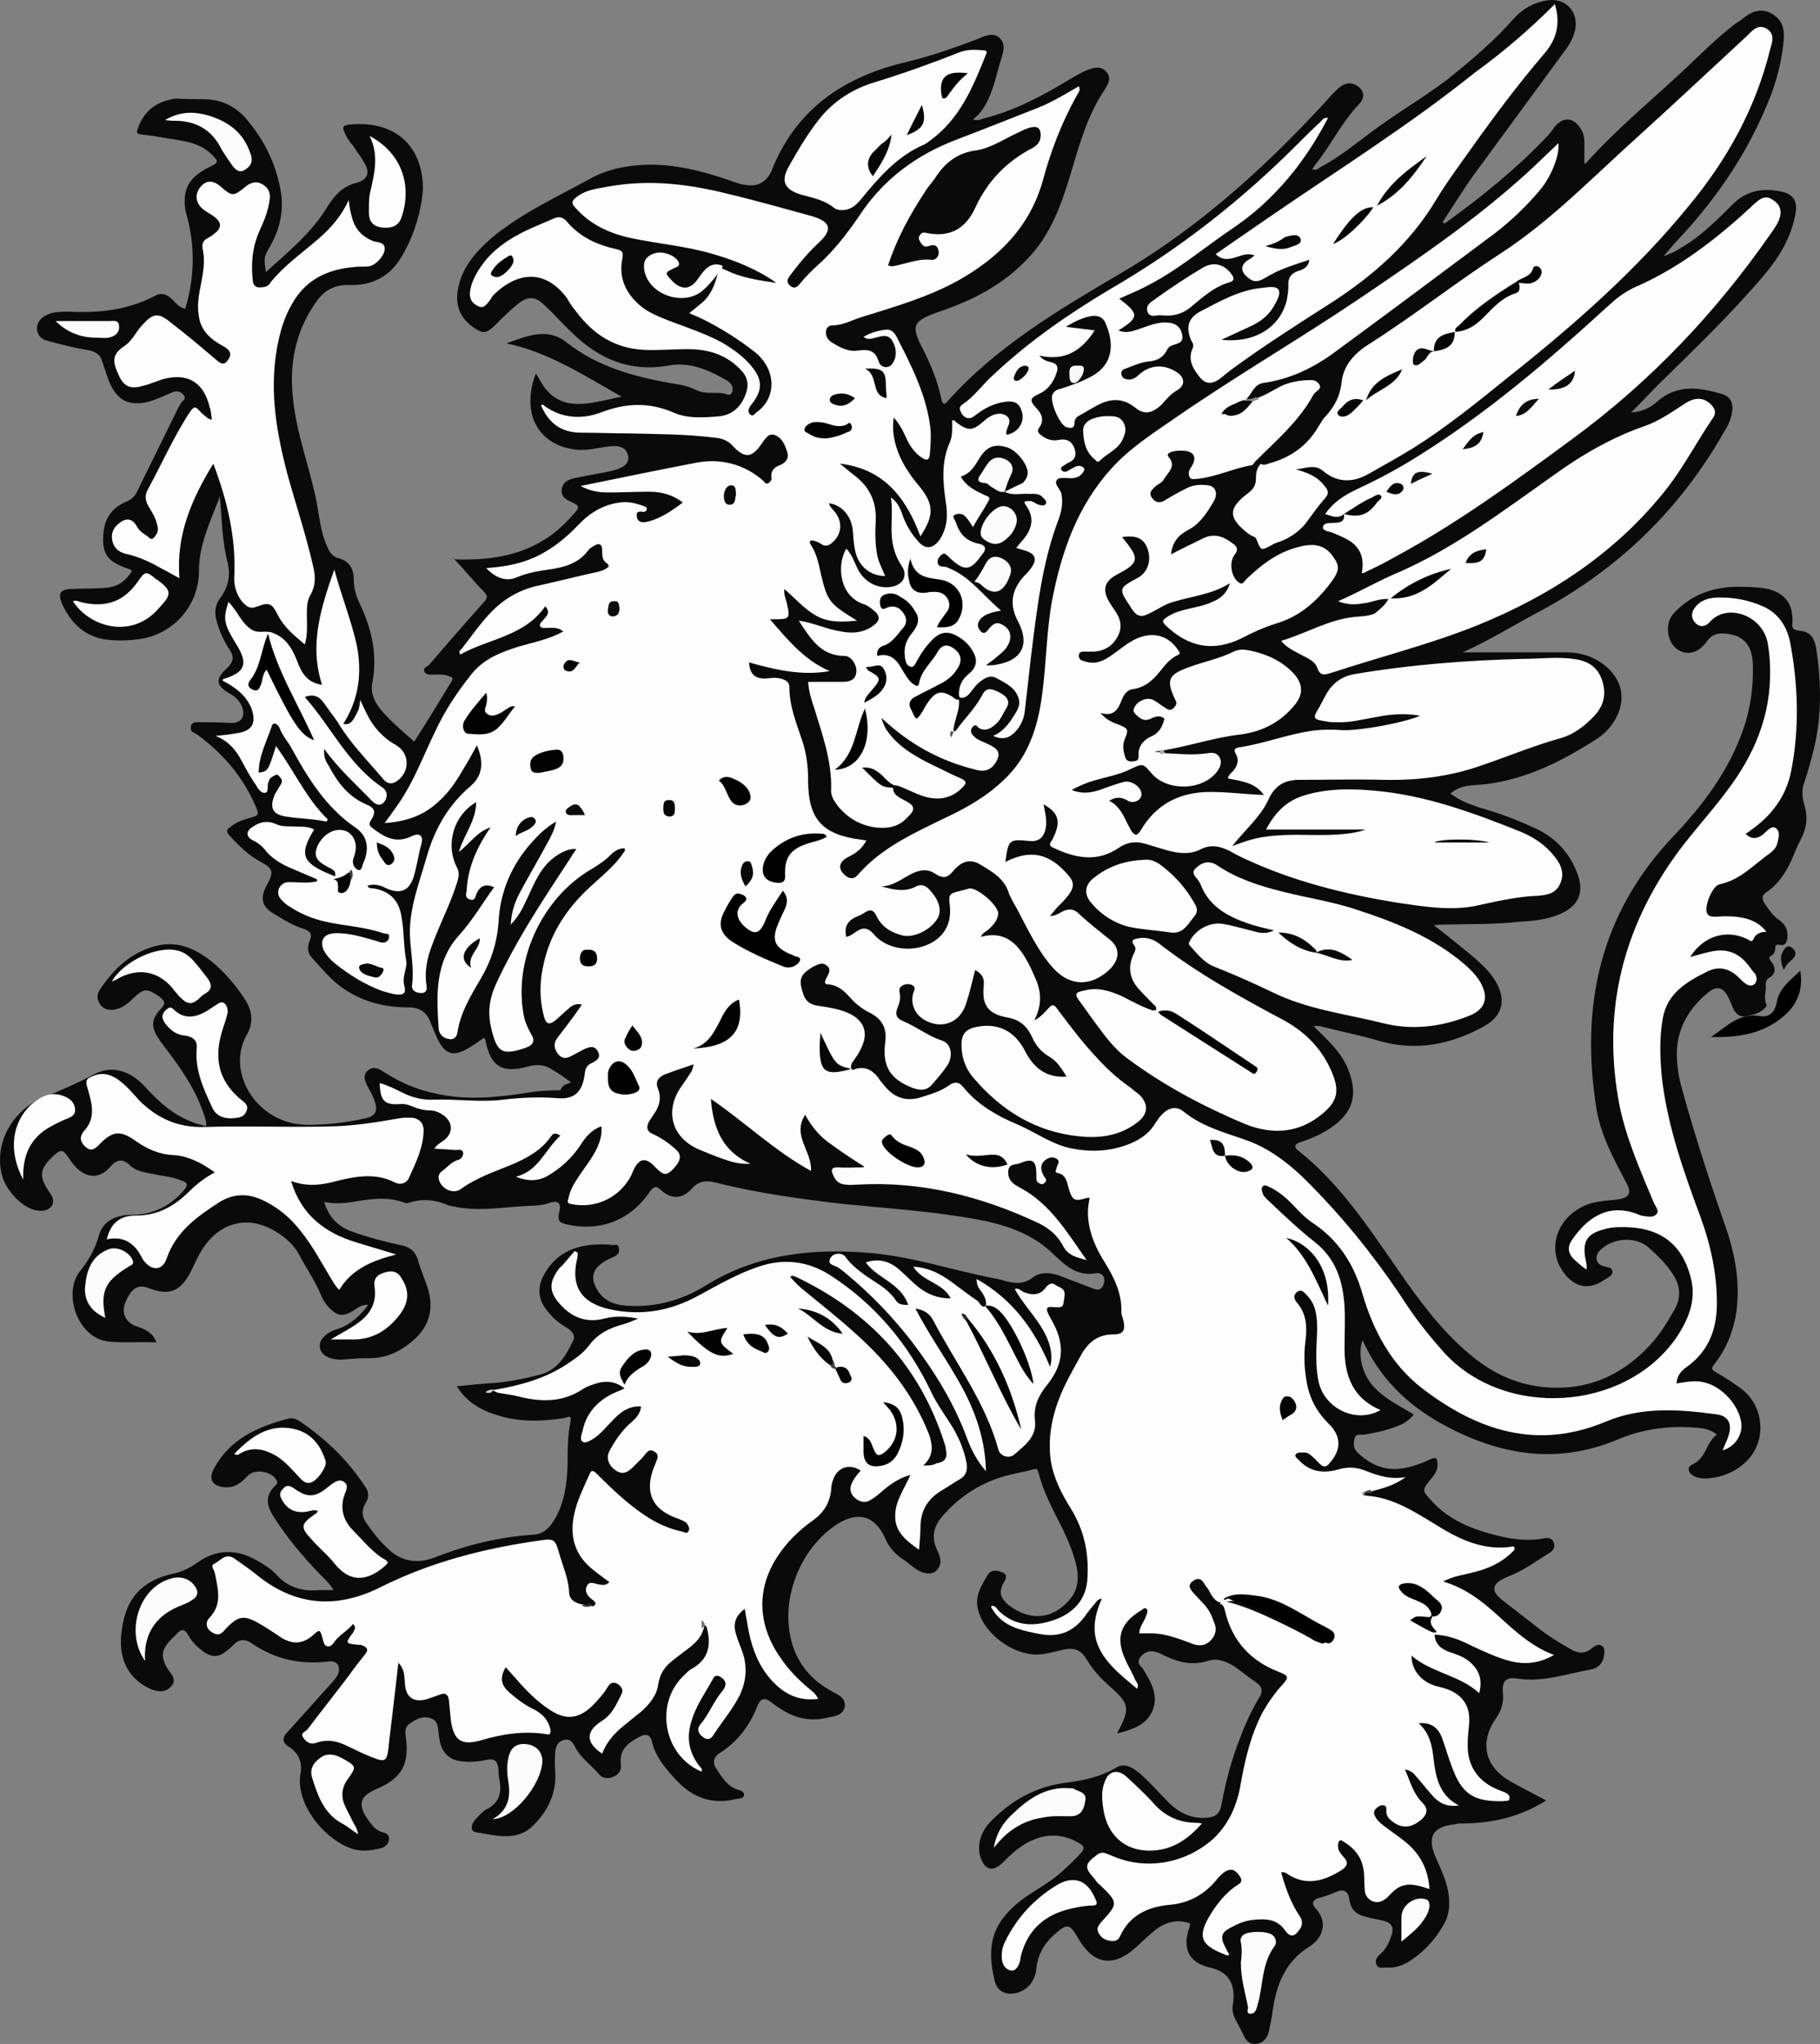 <?xml version="1.0" encoding="UTF-8" standalone="no"?>
<svg
   xmlns:dc="http://purl.org/dc/elements/1.1/"
   xmlns:cc="http://creativecommons.org/ns#"
   xmlns:rdf="http://www.w3.org/1999/02/22-rdf-syntax-ns#"
   xmlns:svg="http://www.w3.org/2000/svg"
   xmlns="http://www.w3.org/2000/svg"
   xmlns:sodipodi="http://sodipodi.sourceforge.net/DTD/sodipodi-0.dtd"
   xmlns:inkscape="http://www.inkscape.org/namespaces/inkscape"
   inkscape:version="1.0 (4035a4f, 2020-05-01)"
   height="283.784"
   width="252.753"
   sodipodi:docname="gryphon-segreant.svg"
   xml:space="preserve"
   viewBox="0 0 252.753 283.784"
   y="0px"
   x="0px"
   id="Layer_1"
   version="1.1"><rect x="0" y="0" width="252.753" height="283.784" fill="#808080" stroke="none"/><defs
   id="defs17753" /><sodipodi:namedview
   inkscape:current-layer="Layer_1"
   inkscape:window-maximized="0"
   inkscape:window-y="25"
   inkscape:window-x="0"
   inkscape:cy="169.7741"
   inkscape:cx="126.22596"
   inkscape:zoom="2.52"
   fit-margin-bottom="0"
   fit-margin-right="0"
   fit-margin-left="0"
   fit-margin-top="0"
   showgrid="false"
   id="namedview17751"
   inkscape:window-height="480"
   inkscape:window-width="820"
   inkscape:pageshadow="2"
   inkscape:pageopacity="0"
   guidetolerance="10"
   gridtolerance="10"
   objecttolerance="10"
   borderopacity="1"
   bordercolor="#666666"
   pagecolor="#ffffff" />
<style
   id="style17472"
   type="text/css">
	.st0{fill:#010101;}
	.st1{fill:#0A0A0A;}
	.st2{fill:#FDFDFD;}
	.st3{fill:#FCFCFC;}
	.st4{fill:#FBFBFB;}
	.st5{fill:#060606;}
	.st6{fill:#F8F8F8;}
	.st7{fill:#8A8A8A;}
	.st8{fill:#494949;}
	.st9{fill:#747474;}
	.st10{fill:#A6A6A6;}
	.st11{fill:#CECECE;}
	.st12{fill:#303030;}
	.st13{fill:#5B5B5B;}
	.st14{fill:#020202;}
	.st15{fill:#030303;}
	.st16{fill:#050505;}
	.st17{fill:#070707;}
	.st18{fill:#040404;}
	.st19{fill:#090909;}
	.st20{fill:#080808;}
	.st21{fill:#0B0B0B;}
	.st22{fill:#0C0C0C;}
	.st23{fill:#464646;}
	.st24{fill:#111111;}
	.st25{fill:#404040;}
	.st26{fill:#2A2A2A;}
</style>
<g
   transform="translate(-23.774,-30.226)"
   id="g17748">
	<g
   id="g17746">
		<path
   id="path17474"
   d="m 103.1,180.5 c -1,-0.7 -1.8,-1.3 -2.7,-1.8 -1,-0.7 -2.2,-0.7 -3.3,-0.4 -3.6,1 -5.2,0 -5.9,-3.6 0,-0.1 -0.1,-0.2 -0.2,-0.4 -0.7,0.5 -1.4,1 -2.1,1.4 -2.1,1.3 -3.3,1 -4.4,-1.3 -0.3,-0.7 -0.6,-1.4 -0.9,-2.1 -0.5,-1.5 -1.5,-2.2 -3,-2.2 -3.3,0 -6.3,-0.7 -9.1,-2.6 -1.8,-1.2 -3.1,-2.9 -4.5,-4.4 -0.6,-0.7 -0.5,-1.5 -0.2,-2.3 0.4,-0.9 0,-1.3 -0.8,-1.6 -1.4,-0.4 -2.7,-1.2 -4,-2 -1.9,-1 -2.2,-2.3 -1.1,-4.2 0.9,-1.7 0.8,-2.2 -0.9,-3.1 -1.7,-0.9 -3.1,-2.3 -4.4,-3.7 -0.4,-0.5 -0.4,-0.8 0.1,-1.1 0.8,-0.7 1.7,-1 2.7,-1.3 1.4,-0.4 1.4,-0.4 0.8,-1.8 -1.8,-4.1 -4.6,-7.3 -8.2,-9.9 -0.4,-0.2 -0.9,-0.3 -0.7,-1.1 0.2,-0.6 0.7,-0.5 1.2,-0.5 1.4,0 2.8,0 4.2,0.1 1.5,0.1 2.2,-0.8 1.7,-2.2 -0.3,-0.8 -0.9,-1.4 -1.6,-1.8 -2.1,-1.2 -2.2,-2.1 -0.4,-3.7 0.8,-0.8 0.9,-1.5 0.3,-2.4 -0.8,-1.2 -1.4,-2.5 -1.8,-3.9 -0.4,-1.2 -0.3,-2.4 0.5,-3.4 1.1,-1.5 1.4,-3.1 1,-4.8 -0.8,-3 -0.8,-6.1 -1.1,-9.2 -1.3,3.4 -2.9,6.6 -2.9,10.3 0,4.9 -3.7,9 -8.6,9.5 -1.5,0.2 -3,0.2 -4.5,0 -2.8,-0.5 -4.6,-2.2 -5.8,-4.7 -0.8,-1.7 -0.4,-2.3 1.4,-2.3 1.6,-0.1 3.3,0 4.9,-0.2 1.5,-0.2 2.5,-1 3.3,-2.3 -0.1,-0.1 -0.1,-0.1 -0.2,-0.2 -2.8,-0.9 -3.7,-1.8 -3.8,-3.8 -0.1,-2.9 0.9,-4.7 3.4,-5.7 0.6,-0.3 1,-0.7 1.3,-1.3 1.9,-3.9 3.8,-7.7 5.7,-11.6 0.1,-0.2 0.3,-0.5 0.4,-0.7 0.2,-0.3 0.8,-0.6 0.4,-1.1 -0.4,-0.5 -0.9,-0.7 -1.6,-0.4 -1.2,0.5 -2.4,1.1 -3.7,1.4 -2.3,0.4 -3.7,-0.2 -4.8,-2.3 C 38.7,82.8 38.4,81.6 38,80.5 37.7,79.4 37,79 35.8,78.8 33.9,78.5 32.1,78 30.2,77.5 29.5,77.3 29,76.8 28.9,75.9 c 0,-0.8 0.4,-1.4 1.1,-1.8 1,-0.6 2.1,-0.6 3.3,-0.6 4.2,0.2 8.2,-0.2 12,-2.2 0.9,-0.5 1.7,-0.2 2.4,0.5 0.5,0.5 0.9,1.1 1.8,1.3 1.2,-4 1.4,-8.1 0.4,-12.2 -0.1,-0.5 -0.3,-1.1 -0.4,-1.6 -0.4,-2.9 0.6,-4.6 3.6,-6 1.1,-0.5 0.9,-0.8 0.2,-1.5 -1.8,-1.9 -4.2,-2 -6.5,-2.4 -1.1,-0.2 -2.3,-0.4 -3.4,-0.5 -0.6,-0.1 -0.7,-0.2 -0.5,-0.8 0.9,-2.6 2.8,-3.9 5.4,-4.2 1.2,0.1 2.4,0.1 3.7,0.1 2.5,0 4.6,1 6.2,3 2.4,2.9 4,6.2 4.6,10 0.4,2.6 -0.2,5.1 -1.5,7.4 -0.9,1.5 -0.9,1.6 -0.6,3.6 3.1,-2.8 6.3,-5.4 8.5,-9 1,-1.6 2.1,-2.9 4.1,-3.4 1.5,-0.4 1.9,-1.4 1.1,-2.7 -0.4,-0.8 -1,-1.5 -1.5,-2.3 -0.4,-0.5 -0.8,-1 -1.1,-1.6 -0.6,-1.2 -0.5,-1.4 0.8,-1.5 4.9,-0.4 8.5,1.8 9.6,6.2 0.3,1.3 0.4,2.6 0.2,3.9 -0.4,3 -1.4,5.9 -3,8.5 -1.6,2.6 -4.1,3.8 -7.1,3.7 -2.2,-0.1 -3.7,0.9 -4.8,2.6 -2.8,4.1 -3.6,8.6 -3,13.5 0.5,4.5 2.1,8.8 3.1,13.3 0.5,2.3 0.6,4.7 1.6,6.9 0.3,0.7 0.7,1.4 1.5,1.6 1.6,0.4 2.2,1.5 2.2,3 0,1.3 0.4,2.5 1,3.7 1.5,3.3 2.3,6.7 1.6,10.5 -0.5,2.3 1.1,3.9 2.6,5.4 1,1 2.1,1.9 3.2,2.9 1.8,-2.8 3.5,-5.6 5.2,-8.4 0.3,-0.5 -0.1,-0.6 -0.4,-0.7 -0.7,-0.3 -1.5,-0.2 -2.3,-0.2 -0.4,0 -1,0 -1.1,-0.5 -0.2,-0.4 0.3,-0.6 0.6,-0.8 2.6,-3 5.1,-5.9 7.7,-8.8 0.5,-0.6 0.5,-0.8 0,-1.4 -1.5,-1.5 -2.8,-3.2 -4.3,-4.7 -0.2,0 0.2,0.2 0.5,0.2 4.3,0.1 8.4,-0.4 12.1,-2.7 1.7,-1 3.1,-2.4 4.4,-3.9 0.4,-0.5 0.6,-0.8 -0.2,-1.2 -0.8,-0.4 -1.9,-0.7 -1.7,-2 0.2,-1.2 1.3,-1.4 2.3,-1.6 1.4,-0.3 2.8,-0.5 4.2,-0.8 0.3,-0.1 0.6,-0.1 0.8,-0.2 1.5,-0.4 2.1,-1.1 1.9,-2 -0.2,-1 -1,-1.5 -2.6,-1.3 -1.7,0.2 -3.3,0.7 -5,0.4 -4.1,-0.6 -6.4,-3.7 -5.9,-7.8 0.1,-0.9 0.3,-1.8 0.7,-2.7 0.4,0.6 0.7,1.2 1.1,1.8 1.3,1.8 3,2.5 5.2,2.4 1.9,-0.1 3.6,-0.6 5.6,-1 -5.3,-3 -10.2,-6.2 -16,-7.4 2.8,-1 5.7,-2.3 8.4,-0.1 4.2,3.3 9.2,4.7 14.3,5.6 1.3,0.2 2.5,0.4 3.7,1 1.4,0.7 2.9,0.1 4.3,0.6 0.6,0.2 0.8,-0.5 0.7,-1 -0.1,-0.4 -0.4,-0.7 -0.7,-0.9 -2.6,-1.5 -5.2,-2.7 -8.3,-2.1 -5.2,0.9 -9.5,-0.9 -13.2,-4.5 -1.3,-1.2 -2.5,-2.6 -3.8,-3.8 -1.4,-1.4 -2.4,-1.4 -3.9,-0.2 -1.1,0.9 -2.2,2 -3.2,3 -1.1,1 -1.5,1.1 -2.7,0.3 -2.3,-1.5 -3,-3.7 -2,-6.7 0.8,-2.4 2.5,-4.2 4.3,-5.8 4.2,-3.5 9.1,-5.7 13.8,-8.3 2.4,-1.3 5,-1.8 7.7,-1.9 3.9,-0.1 7.5,0.8 11.1,2 0.9,0.3 1.8,0.7 2.7,0.8 1.7,0.3 2.9,-0.4 3.6,-1.9 3.4,-8.7 10.2,-13.2 18.9,-15.2 3.3,-0.8 6.4,-1.9 9.6,-3.1 1,-0.4 2.2,-1.1 3.2,-0.2 1,1 0.4,2.2 0.1,3.3 -0.5,1.6 -0.8,3.2 -1.5,4.8 -0.5,1.2 -1.2,2.4 -2.3,3.2 0.5,0.2 0.9,0.1 1.4,-0.1 4.4,-1.1 8.3,-3.2 12.1,-5.5 0.9,-0.5 1.8,-1.1 2.8,-1.4 0.9,-0.3 1.7,-0.3 2.3,0.5 0.6,0.8 0.2,1.5 -0.2,2.2 -2.6,3.8 -3.7,8.1 -5,12.4 -1.2,3.9 -2.6,7.7 -5.4,10.8 -3.5,3.9 -7.9,6.2 -12.7,7.8 -3.7,1.3 -4,1.9 -2.2,5.3 1.1,2.2 2,4.4 2.5,6.8 0.2,0.8 0.4,0.9 0.9,0.3 6.7,-7.5 15.3,-12.6 23.8,-17.6 9.6,-5.6 18,-12.8 25.7,-20.8 1.3,-1.4 2.7,-2.8 3.9,-4.2 0.4,-0.4 0.8,-0.8 1.2,-1.1 0.9,-0.6 1.8,-0.5 2.6,0.2 0.8,0.8 0.5,1.7 -0.1,2.3 -2.4,2.5 -3.9,5.7 -6,8.3 -0.2,0.2 -0.3,0.5 -0.5,0.7 0.5,0.3 0.9,-0.1 1.2,-0.3 2.3,-1.2 4.3,-2.8 6.3,-4.3 3.6,-2.8 7.5,-5 11.1,-7.7 3.4,-2.7 6.7,-5.5 9.5,-8.7 1.2,-1.3 2.7,-2.1 4.4,-2.4 2.7,-0.5 4.6,1.6 4,4.2 -0.3,1.1 -0.8,2 -1.5,2.9 -4.1,5.6 -8.3,11.3 -12.4,16.9 -1.6,2.2 -3,4.5 -4.5,6.8 0.4,0.3 0.6,-0.1 0.8,-0.2 4.8,-3.5 9.4,-7.2 13.5,-11.5 0.5,-0.5 0.9,-1 1.3,-1.6 1.2,-1.4 2.6,-1.3 3.6,0.3 0.6,0.9 0.5,1.8 0.5,2.8 0,0.7 0,1.4 0,2 0.1,0 0.2,0.1 0.2,0 4.3,-4.8 9.2,-8.8 13.9,-13.2 2.2,-2.1 4.4,-4.3 6.9,-6.2 0.5,-0.3 0.9,-0.6 1.4,-1 1.1,-0.8 2.3,-1.1 3.6,-0.4 1.4,0.8 1.8,2 1.7,3.5 -0.2,2.6 -0.8,5.1 -1.7,7.6 -2.9,7.6 -7.3,14.2 -12.8,20.1 -0.7,0.7 -1.3,1.5 -2.2,2.5 1.5,-0.5 2.5,-1.2 3.6,-1.9 2.2,-1.5 4.1,-3.4 6,-5.3 1.9,-1.9 4.1,-2.3 6.6,-1.8 1.8,0.3 2.5,1.4 2.1,3.2 -0.6,3.3 -2.3,6 -4.4,8.5 -4.5,5.3 -9.5,10.1 -14.5,15 -1.3,1.3 -2.6,2.7 -3.9,4 1.4,-0.1 2.6,-0.6 3.6,-1.5 2.8,-2.5 6,-2 9.2,-1 1.2,0.4 1.4,1.5 1.2,2.6 -0.2,1 -0.6,1.8 -1.1,2.6 -6.1,10.7 -14.5,18.9 -25.4,24.8 -3.6,1.9 -7.1,4.1 -10.9,5.8 1.5,0 3,0 4.5,0 3.3,0 6.6,0 9.8,0 2.3,0 4.3,0.7 6,2.3 2,2 2.3,4.5 0.9,7 -0.7,1.2 -1.6,2.1 -2.7,2.8 -4.7,3 -9.6,5.5 -15.3,6.2 -1.7,0.2 -3.4,0 -4.9,1.3 1.3,1 2.7,1.5 4.2,2 2.5,0.7 4.9,1.6 7.3,2.7 3,1.3 5.1,3.5 6.2,6.6 0.9,2.6 0,4.3 -2.4,5.4 -1.8,0.8 -3.8,1 -5.7,1.1 -3.5,0.4 -7.1,0.3 -10.7,0.4 -0.3,0 -0.6,0 -1.2,0.1 1.1,0.8 1.9,1.5 2.8,2.2 1.6,1.3 3.2,2.5 4.6,4 0.4,0.4 0.7,0.9 1,1.3 1.7,2.6 1.3,5 -1.4,6.5 -4.5,2.5 -9.3,3.5 -14.4,2.1 -2.6,-0.8 -5.3,-1.3 -8,-2 -0.4,-0.1 -0.8,-0.2 -1.3,-0.1 1.8,1.8 3.8,3.5 4.8,6 1.4,3.5 0.7,6 -2.4,8.1 -1.3,0.9 -2.7,1.5 -4.2,2 -0.7,0.2 -1.1,0.6 -0.3,1.2 5.7,4.5 9.7,10.6 13.8,16.5 2.9,4.2 5.9,8.3 9.8,11.6 3,2.6 6.4,4.3 10.4,4.7 5.9,0.6 10.8,-1.5 14.8,-5.8 1.4,-1.5 2.5,-3.3 3.5,-5.1 0.9,-1.7 0.7,-3.3 -0.4,-4.9 -0.9,-1.4 -2.1,-2.5 -3.3,-3.6 -1.9,-1.6 -5.1,-1.3 -6.8,0.5 -0.7,0.8 -0.5,1.8 0.5,2.1 0.5,0.2 1.2,0.1 1.3,0.7 0.1,0.6 -0.6,0.9 -1.1,1.2 -2.1,1.5 -4.1,1.1 -5.6,-0.9 -2.7,-3.5 -0.8,-8.3 3.7,-9.7 1.1,-0.3 2.3,-0.4 3.4,-0.5 2,-0.2 2.4,-0.9 1.4,-2.6 -1.7,-3.2 -3.4,-6.4 -4,-9.9 -2.3,-14.3 0.4,-27.1 10.6,-37.9 4.2,-4.4 7.8,-9.2 9.8,-15 1,-2.9 1.4,-5.9 1.3,-9 -0.1,-2.6 -1.3,-4 -3.8,-4.2 -1.1,-0.1 -1.9,0.1 -2.6,1.1 -1.2,1.7 -2.9,2 -4.2,1 -1.4,-1.1 -1.6,-3.6 -0.4,-4.9 2.3,-2.5 5.2,-3.6 8.5,-3.7 1.6,0 3.1,0 4.6,0.3 2.4,0.6 3.5,2.1 3.4,4.6 -0.1,0.8 0,1.1 1,1.2 1.3,0.1 2,0.8 2.3,2.4 0.7,4.7 0.8,9.3 -0.3,13.9 -0.4,1.6 -0.8,3.1 -1.3,4.6 -0.4,1 -0.4,2 -0.1,3.1 0.6,1.8 0.4,3.4 -0.5,5.1 -0.5,0.9 -0.9,2 -1.3,2.9 -0.8,1.7 -1.8,3.2 -3.4,4.3 -0.6,0.4 -0.7,0.8 -0.3,1.5 0.6,0.9 1.2,1.8 2.1,2.4 0.8,0.6 1.2,1.3 1.1,2.4 -0.1,0.7 -0.3,1.2 -1.1,1 -0.5,-0.1 -0.6,0.1 -0.6,0.6 0,0.4 -0.2,0.7 -0.5,0.9 -0.5,0.3 -0.3,0.5 0,0.9 0.6,0.7 0.6,1.6 -0.2,2.1 -0.7,0.4 -0.6,0.8 -0.6,1.4 0,0.8 -0.3,1.6 0.1,2.4 0,0.1 0,0.2 0,0.2 -0.7,1 -1.8,1.2 -2.8,1.4 -0.8,0.2 -1.3,-0.2 -1.7,-0.8 -0.3,-0.6 -0.5,-1.2 -0.8,-1.8 -0.7,-1.4 -1.6,-1.7 -2.9,-0.6 -3,2.5 -4.6,5.7 -4.2,9.7 0.1,1.4 0.4,2.8 0.8,4.1 1.8,6.5 3.9,12.9 6.1,19.2 1.3,3.9 1.9,7.9 1.2,12 -0.5,2.4 -1.4,4.6 -3,6.6 -0.4,0.5 -0.3,0.7 0.2,1 1.2,0.7 2.3,1.4 3.4,2.2 3.2,2.2 3.8,6.9 1.3,9.8 -1.5,1.7 -3.5,2.6 -5.8,2.8 -0.6,0 -1.1,0 -1.6,-0.2 -0.4,-0.2 -0.9,-0.4 -1,-1 -0.1,-0.5 0.4,-0.7 0.8,-0.9 0.7,-0.4 1.1,-1 1.5,-1.7 0.4,-0.8 0.8,-1.7 1.6,-2.3 -1.1,-0.9 -2.3,-0.9 -3.5,-1 -3.6,-0.2 -7,0.3 -10.3,1.7 -8.6,3.6 -16.7,2.1 -24.6,-2.3 -4.8,-2.7 -8.5,-6.4 -10.8,-11.5 -0.7,1.9 -0.1,4.7 1.5,6.4 1.5,1.7 3.6,2.7 5.6,3.9 -0.4,0.6 -1,1 -1.5,1.3 -1.7,0.8 -3.5,1.2 -5.3,1.5 -0.5,0.1 -1.2,-0.2 -1.4,0.5 -0.2,0.7 -0.2,1.4 0.4,2 1.7,1.6 3.7,2.6 6.2,2.2 1.4,-0.2 2.7,-0.7 4,-1.3 0.7,-0.3 0.9,-0.1 0.9,0.6 0.1,1 -0.5,1.7 -1.1,2.4 -1,1.3 -1,1.4 0.1,2.6 2.5,2.9 5.9,4.2 9.6,5.1 2.1,0.5 4.2,0.7 6.3,0.3 0.5,-0.1 1,0 1.2,0.5 0.3,0.6 0.1,1.1 -0.5,1.5 -1.8,1.1 -3.5,2.4 -5.5,3.2 -0.2,0.1 -0.5,0.2 -0.7,0.3 -1.8,0.8 -2,1.8 -0.5,3 1.8,1.4 3.6,2.8 5.4,4.2 1.3,1 2.8,1.9 4.2,2.7 1,0.6 1.9,0.7 2.9,-0.1 0.4,-0.3 0.9,-0.7 1.4,-0.4 0.5,0.3 0.4,1 0.3,1.6 -0.2,0.9 -0.8,1.5 -1.7,1.7 -3.4,0.6 -6.6,1.8 -10.2,1.3 -1.7,-0.3 -2.3,0.3 -2.1,2.1 0.1,1.2 -0.2,2.2 -0.9,3.3 -2.5,3.5 -1.6,7 2.2,9 1.6,0.9 3.2,1.7 4.7,2.5 -3.6,2.3 -7.6,3.2 -11.8,3.2 -0.3,0 -0.6,0 -0.8,0.1 -3.2,0.3 -4,1.8 -2.7,4.7 0.8,1.8 1.6,3.5 1.8,5.4 0.1,1.3 0,2.5 -0.6,3.6 -1.2,2.2 -2.8,4 -5,5.4 -1,0.6 -2.1,0.9 -3.2,0.8 -0.5,0 -1.1,0.2 -1.3,-0.5 -0.2,-0.5 0.1,-1 0.6,-1.4 0.8,-0.7 1.2,-1.6 1.5,-2.5 0.4,-1.1 0.1,-1.8 -1.1,-2.1 -0.8,-0.2 -1.6,-0.3 -2.3,-0.5 -1.3,-0.3 -2.2,-0.9 -2.4,-2.3 -0.2,-1.4 -0.8,-1.7 -2.1,-1.1 -0.7,0.3 -1.3,0.5 -2,0.7 -1,0.2 -1.3,0.8 -0.6,1.5 1.8,2 0.9,4.2 -0.9,5.3 -3.4,2.1 -4.6,5.4 -5.1,9 -0.1,0.9 -0.3,1.8 -0.5,2.7 -0.2,1 -0.8,1.7 -1.8,1.8 -1,0.1 -1.5,-0.6 -1.8,-1.4 -0.3,-0.6 -0.6,-1.1 -0.9,-1.7 -0.4,-0.7 -0.7,-1.5 -0.5,-2.4 0.4,-2.7 -0.5,-4.5 -3.2,-5.1 -3,-0.7 -3.9,-2.7 -2.8,-5.7 0,-0.1 0,-0.2 0.1,-0.4 -1.8,-0.7 -3.5,-0.2 -4.9,0.9 -1,0.8 -1.9,1.7 -2.9,2.6 -3,2.6 -5.7,2.1 -7.7,-1.3 -1.3,-2.3 -1.6,-2.3 -3.6,-0.5 -1.3,1.2 -2.1,2.7 -2.3,4.5 -0.2,2 -1.4,3.2 -3.1,3.5 -1.3,0.2 -2.4,-0.4 -2.7,-1.8 -1.1,-4.6 -0.5,-7.8 3.5,-11 1.8,-1.4 3.9,-2.4 5.6,-3.9 1,-0.9 2,-1.8 2.9,-2.8 0.6,-0.7 0.4,-1 -0.3,-1.4 -3.1,-1.8 -6.4,-1.2 -9.5,1.7 -0.6,0.5 -1.1,1.2 -1.8,1.6 -0.8,0.5 -1.5,0.3 -2,-0.5 -1,-1.7 -0.6,-3.9 0.8,-5.5 3,-3.2 6.6,-5.2 11,-5.7 2.3,-0.3 4.5,-0.8 6.6,-2 1.2,-0.8 2.3,-0.1 3.3,0.7 1.4,1.2 2.5,2.5 3.8,3.8 1.5,1.6 3.3,2.6 5.6,2.4 1.2,-0.1 1.8,-0.6 2,-1.8 0.6,-3.2 1.4,-6.3 2.6,-9.3 0.7,-1.9 1.6,-3.8 2.6,-5.5 0.6,-0.9 0.5,-1.6 -0.4,-2.2 -1,-0.7 -2,-1.5 -3,-2.2 -1.1,-0.7 -2.4,-1.2 -3.6,-0.8 -2.4,0.8 -4.6,0.1 -6.7,-1 -0.9,-0.4 -1.7,-0.5 -2.5,0.2 -0.6,0.6 -0.7,1.1 -0.1,1.7 0.1,0.1 0.2,0.2 0.3,0.4 1.1,1.8 2.1,3.6 1.2,5.7 -0.9,2 -2.9,2.6 -4.9,3.1 1.9,-3.6 1.8,-4.1 -1.3,-6.8 -1.1,-1 -2,-2 -2.8,-3.3 -0.9,-1.5 -1.7,-1.9 -3.5,-1.5 -1.4,0.3 -2.8,0.8 -4.3,0.6 -3.3,-0.4 -6.7,-3.2 -7.4,-6.2 -0.5,-1.9 0.5,-3.4 1.4,-4.9 0.4,-0.6 1.1,-0.6 1.9,-0.3 0.7,0.3 0.7,0.6 0.4,1.2 -0.9,1.5 -0.7,2.4 0.7,3.5 3,2.2 6.2,1.8 8.5,-1.1 1,-1.3 1.1,-2.8 0.8,-4.3 -0.4,-1.8 -1.1,-3.5 -1.9,-5.2 -1.3,-2.6 -2.7,-5.1 -3.4,-7.9 -0.1,-0.3 -0.1,-0.6 -0.6,-0.5 -1.4,0.4 -2.8,0.6 -4.2,1 -3.4,1 -6.3,2.9 -8.6,5.6 -1.2,1.4 -1.5,2.9 -0.7,4.6 0.5,1 0.8,2 -0.1,2.9 -0.7,0.7 -2.1,0.4 -3.2,-0.5 -0.5,-0.4 -1.1,-0.9 -1.6,-1.2 -1,-0.7 -1.8,-1.6 -2.3,-2.8 -1.4,-3.1 -3.7,-3.8 -6.6,-2 -5.3,3.4 -8.1,10.7 -6.3,16.7 0.9,2.9 2.7,5 5.4,6.5 0.8,0.5 2,0.8 1.9,2.1 -0.2,1.3 -1.4,1.4 -2.4,1.6 -2.3,0.6 -4.5,0.1 -6.5,-1.2 -0.5,-0.3 -0.9,-0.6 -1.4,-1 -0.8,-0.6 -1.4,-0.5 -1.8,0.5 -1.1,2.8 -2.8,5.1 -5.4,6.7 -0.7,0.5 -0.9,1.3 -0.4,2 0.8,1.2 1.5,2.5 3,3 0.4,0.1 1,0.3 0.9,0.8 -0.1,0.5 -0.7,0.4 -1.1,0.5 -3.2,0.8 -5.9,-0.1 -8.2,-2.5 -1.5,-1.6 -3,-3.3 -3.5,-5.5 -0.2,-0.9 -0.8,-1.1 -1.6,-0.7 -1.7,0.9 -3,1.8 -2.7,4 0.1,0.7 -0.3,1.3 -1,1.6 -0.7,0.3 -1.5,0.3 -2,-0.3 -1.1,-1.3 -2.6,-2.3 -3.4,-3.9 -0.3,-0.6 -0.7,-1.1 -1.5,-0.9 -0.8,0.2 -1.1,0.8 -1.2,1.5 -0.1,1.1 -0.1,2.2 0,3.2 0.1,2.8 -1.1,5.2 -3,7.1 -1.9,2 -4.4,1.7 -6.9,1.2 0,0 -0.1,0 -0.1,0 -0.6,-0.2 -1.5,0 -1.6,-0.7 -0.1,-0.7 0.5,-1.3 1,-1.8 0.4,-0.4 0.8,-0.8 1.3,-1 1.4,-0.8 1.8,-2 1.6,-3.5 -0.1,-0.6 -0.2,-1.2 -0.2,-1.8 -0.1,-1.3 -0.5,-1.7 -1.8,-1.4 -1,0.2 -2,0.3 -3,0.2 -2,-0.1 -3.1,-1.2 -3.4,-3.1 0,-0.2 -0.1,-0.5 -0.1,-0.7 -0.1,-0.9 -0.1,-1.9 -1.1,-2.2 -1.1,-0.4 -2,0.1 -2.9,0.7 -0.6,0.4 -0.7,1 -0.6,1.7 0.6,3.9 -0.5,5.9 -4,7.4 -2.4,1 -2.7,2.2 -1.2,4.3 0.5,0.7 1,1.4 1.9,1.7 0.5,0.1 1,0.3 1,0.9 0,0.6 -0.4,1.1 -1,1.3 -1.6,0.4 -3.1,0.6 -4.7,-0.1 -3.6,-1.5 -7.3,-6.2 -6.6,-10.2 0.3,-1.5 -0.2,-2.9 -1.7,-3.8 -0.9,-0.6 -0.8,-1.3 -0.1,-2 2.1,-2.3 4.2,-4.7 6.3,-7 0.3,-0.4 0.7,-0.8 0.8,-1.3 0.2,-1 -0.3,-1.6 -1.3,-1.5 -4,0.5 -7.6,-0.3 -10.9,-2.6 -0.8,-0.5 -1.6,-0.5 -2.3,0.2 -0.3,0.3 -0.6,0.6 -1,0.9 -1.1,0.9 -2,1 -3.2,0.2 -0.8,-0.6 -1.6,-1.3 -2.1,-2.2 -0.6,-1.1 -1,-1.1 -1.8,-0.2 -0.3,0.3 -0.5,0.5 -0.8,0.8 -1.3,1.4 -1.3,2.4 -0.3,4 0.5,0.7 1.3,1.5 0.4,2.4 -0.8,0.9 -1.9,0.7 -2.9,0.3 -2.9,-1.4 -4.3,-3.9 -4,-7.4 0.4,-4.8 2.6,-7.6 7.3,-8.6 1.4,-0.3 2.4,-0.9 3.4,-1.6 2.6,-1.8 5.3,-1.8 8,-0.3 1.1,0.6 2.2,1.3 3,2.2 1.6,1.7 3.6,2.2 5.8,2 0.6,0 1.2,0 2,0 -0.6,-1 -1.3,-1.6 -1.9,-2.2 -2.3,-2.4 -4.5,-5 -6.3,-7.8 -1,-1.5 -1.5,-3 0.1,-4.5 0.2,-0.2 0.4,-0.4 0.2,-0.7 -0.6,-1.3 -3,-1.7 -4,-0.7 -0.9,1 -1.9,1.8 -3.4,1.6 -1.6,-0.2 -2.1,-1.2 -1.3,-2.6 2.2,-4.1 6.1,-5.8 10.3,-6.9 0.6,-0.2 1.3,0.1 1.8,0.5 3.5,2.4 6.4,5.2 8.8,8.8 0.6,0.8 0.7,1.6 0.1,2.5 -0.5,0.8 -0.5,1.8 0.1,2.6 0.9,1.3 1.8,2.5 3,3.6 1.9,1.9 4.3,2.2 6.7,1.2 4.4,-1.7 8.9,-2.8 13.6,-3.1 1.5,-0.1 2.3,-1.1 3,-2.3 1.3,-2.3 1.6,-4.8 1.7,-7.4 0,-2 0,-4 0.4,-6 0.2,-1 -0.4,-0.6 -0.8,-0.5 -3.2,0.5 -6.3,0.6 -9.4,-0.4 -2.3,-0.7 -4.2,-1.8 -5.6,-4 2,-0.2 3.9,-0.4 5.7,-0.5 1.9,-0.2 3.9,-0.6 5.8,-1.1 2.5,-0.6 3.7,-2.7 4.7,-4.8 0.3,-0.7 -0.2,-1.2 -0.7,-1.6 -1,-0.6 -1.9,-1.2 -2.6,-2.1 -1.6,-1.7 -1.9,-3.6 -0.6,-5.7 1.8,-3 4.6,-3.9 7.8,-3.9 0.5,0 1,0 1.6,0.1 0.3,0 0.7,-0.2 0.8,0.3 0.1,0.4 0.1,0.8 -0.3,1.1 -0.4,0.3 -0.9,0.4 -1.4,0.7 -2,1.1 -2.4,2.5 -1.1,4.4 0.9,1.3 2.3,1.8 3.8,1.9 4,0.3 7.7,-0.7 11.1,-2.8 7.1,-4.4 14.9,-5.2 22.9,-4.5 5.8,0.5 11.4,2.4 17.1,3.5 0.5,0.1 1.1,0.2 1.6,0.4 1.3,0.3 2.5,0.5 3.8,-0.5 1,-0.8 2.4,-0.7 3.6,-0.3 1.6,0.6 3.1,1.2 4.7,1.8 0.9,0.4 1.4,0.1 1.6,-0.8 0.2,-0.9 -0.4,-1.4 -1.1,-1.3 -2.8,0.5 -4.4,-1.2 -6.2,-2.9 -2.9,-2.7 -6.6,-3.9 -10.5,-4.6 -6.1,-1.1 -12.2,-1.5 -18.3,-2.1 -6,-0.7 -12,-1.5 -17.9,-3 -1.3,-0.3 -2.3,-0.2 -3.2,0.8 -1.1,1.3 -2.7,1.8 -4.4,0.2 -0.6,-0.6 -1,-0.4 -1.5,0.3 -2.7,4 -7,5.6 -11.6,4.5 -0.9,-0.2 -1.2,-0.5 -1,-1.5 0.4,-1.5 -0.1,-1.9 -1.5,-1.4 -1.2,0.4 -2.4,0.3 -3.6,0.4 -3.1,0.2 -6.1,0.7 -9.2,0.1 -0.4,-0.1 -0.7,-0.1 -1,-0.2 -1.8,-0.8 -3.6,-1 -5.5,-0.4 -0.2,0.1 -0.5,0.1 -0.7,0 -2.4,-0.9 -4.7,-0.5 -7.1,-0.1 -1.3,0.2 -2.6,0.3 -4,0 0.6,2.1 1.9,3.4 3.8,4.1 2.2,0.8 4.5,1.4 6.8,1.9 1.2,0.2 2,0.8 2.4,2 0.4,1.6 1.2,3.1 1.6,4.8 0.5,2.5 -0.2,4.6 -2.1,6.3 -1.9,1.7 -4,2.7 -6.6,2.6 -1.2,0 -2.3,0.1 -3.5,0.2 -0.7,0 -1.4,-0.1 -2,-0.4 -1.2,-0.6 -1.4,-2 -0.3,-2.9 0.5,-0.5 1.2,-0.8 1.9,-1 1.7,-0.6 3,-1.8 4.1,-3.3 -0.9,-0.1 -1.6,0.5 -2.2,0.9 -1.3,0.7 -2,0.7 -3.1,-0.4 -0.6,-0.6 -1,-1.2 -1.3,-2 -0.8,-1.9 -2,-3.6 -3,-5.5 -0.7,-1.3 -1.8,-2.3 -3.1,-3.1 -3.6,-2.3 -7.5,-1.6 -10,1.9 -0.9,1.2 -1.4,2.6 -2.1,3.9 -1.4,2.5 -2.9,3 -5.6,2 -1.5,-0.6 -2.4,-0.1 -3.2,1.7 -0.7,1.4 -0.3,2.7 1,3.4 0.4,0.2 0.9,0.3 1.3,0.5 0.8,0.4 1.5,0.8 1.9,1.9 -2.2,-0.1 -4.3,0.1 -6.5,-0.1 -4.4,-0.3 -6.6,-6.7 -4.1,-9.8 1.2,-1.5 2.1,-3.1 2.6,-4.9 0.5,-1.9 2.2,-2.9 4.5,-2.9 3,0 5.4,-1.2 7.3,-3.4 0.7,-0.8 0.5,-1.1 -0.4,-1.4 -1.3,-0.5 -2.6,-0.6 -4,-0.9 -1.1,-0.2 -2.3,-0.4 -3.1,-1.2 -1,-1 -1.9,-0.7 -2.6,0.1 -2,2.4 -4.3,1.4 -5.8,-1 -0.9,-1.3 -1.1,-1.4 -2.2,-0.4 -1.9,1.8 -2.1,2.8 -0.6,5 0.4,0.6 0.8,1.2 0.4,1.9 -0.5,0.7 -1.2,0.8 -2,0.7 -2,-0.2 -4.5,-2.8 -5,-5.1 -1,-4.2 1.4,-8.7 5.6,-10.5 2.4,-1 4.8,-2 7.2,-3.3 2.4,-1.3 5,-0.6 7.1,1.7 1.9,2.1 4,4 6.8,5 0.5,0.2 1.1,0.3 1.7,0.5 0.1,-0.7 -0.2,-1.3 -0.4,-1.9 -1.2,-3.5 -3.3,-6.4 -5.5,-9.3 -0.2,-0.3 -0.5,-0.6 -0.7,-1 -1.1,-1.6 -1,-2.7 0.3,-4.1 0.7,-0.7 0.6,-1.1 -0.2,-1.7 -1.8,-1.2 -2.1,-1.2 -3.7,0.3 -0.7,0.7 -1.5,1.3 -2.5,1.5 -0.8,0.1 -1.5,0 -2,-0.7 -0.5,-0.7 -0.5,-1.4 -0.1,-2 1.9,-2.9 4.3,-5.2 7.7,-6.1 2.9,-0.8 5.4,0.2 7.7,2 1.9,1.5 3.5,3.4 4.8,5.4 1,1.5 1.2,3.2 0.3,4.8 -3.1,5.3 1.4,12.6 8.4,12.6 2.7,0 5.3,-0.3 8,-0.9 1.4,-0.3 1.8,-1 1.3,-2.4 -0.2,-0.6 -0.5,-1.2 -0.8,-1.7 -0.4,-0.8 -1,-1.7 -0.2,-2.5 0.9,-0.8 1.7,-0.2 2.5,0.3 2.2,1.4 4.6,2.4 7.2,2.9 4.1,0.9 8.1,0.5 12.2,-0.1 1.6,-0.3 3.2,-0.4 4.9,-0.4 0.3,-0.8 0.8,-0.8 1.5,-1.1 z"
   class="st1" />
		<path
   id="path17476"
   d="m 273.8,165 c 0.4,2.6 -0.4,4.7 -2.3,6.3 -2.9,2.5 -6.4,3 -10.1,2.9 2.1,-1.4 3.9,-3.4 6.8,-2.9 1.3,0.2 2,-0.5 2.3,-1.8 0.3,-2 1.8,-3.1 3.3,-4.5 z"
   class="st0" />
		<path
   id="path17478"
   d="m 271.5,164.9 c -0.4,-1 -0.6,-1.8 -0.1,-2.6 0.2,-0.4 0.6,-1 1.2,-0.5 0.6,0.4 0.7,1 0.2,1.5 -0.4,0.4 -0.9,0.7 -1.3,1.6 z"
   class="st1" />
		<path
   id="path17480"
   d="m 185.6,134.8 c 2,0.1 3.9,0.3 5.9,0 0.6,-0.1 1.2,-0.1 1.6,0.5 0.4,0.7 0.2,1.3 -0.2,1.9 -1.9,2.8 -7,3 -9.2,0.4 -1.2,-1.4 -1.2,-1.4 -2.9,-0.6 -1.6,0.8 -3.4,1.1 -5.1,1.6 -1,0.3 -2,0.7 -3.1,1.3 1.4,0.6 2.7,0.4 3.9,0 1.1,-0.4 2.2,-0.8 3.3,-1.1 1,-0.3 2.4,0.6 2.5,1.6 0.1,0.9 -1.1,1.5 -1.9,1 -0.8,-0.5 -1.6,-0.6 -2.6,0 1.4,0.7 2,2 2.6,3.3 0.2,0.3 0.3,0.6 0.5,0.9 0.5,0.7 0.8,0.7 1.3,-0.1 2,-3.4 5,-5.1 8.9,-5.3 2.7,-0.1 5.3,0.3 8.2,0.4 -1.3,-1.8 -3.2,-1.9 -5,-2.3 0.1,-0.5 0.4,-0.7 0.7,-1 0.6,-0.7 0.9,-1.5 0.4,-2.4 -0.3,-0.5 -0.2,-0.8 0.4,-0.9 3.4,-0.5 6.7,-1.8 10.1,-2.3 1.4,-0.2 2.9,-0.2 4.3,-0.1 2.4,0.1 8.5,-1 10.8,-2 -2.2,-0.4 -4.2,-0.2 -6.2,0.2 -1.8,0.3 -3.6,0.8 -5.4,0.7 -0.5,0 -1,0 -1.4,-0.1 -1.9,-0.3 -2,-0.4 -1,-2 0.3,-0.6 0.6,-1.1 0.9,-1.7 0.9,-1.6 2.2,-2.6 4.1,-2.9 7.7,-1.3 15.5,-1.9 23.4,-2.1 2.3,0 4.5,-0.3 6.8,0 1.8,0.2 3.3,0.9 4,2.8 0.7,1.9 0.4,3.6 -1,5.1 -1.4,1.5 -3,2.7 -5,3.2 -3.5,1 -6.9,2.4 -10.4,3.6 -4.4,1.6 -9,2.2 -13.8,2.1 -3.9,-0.1 -7.8,0 -11.8,0 -1.9,0 -3.3,0.7 -4.2,2.6 -1.1,2.5 -3.3,4.3 -5.1,6.6 1.6,-0.6 3,-1.1 4.6,-1.3 3.3,-0.5 6.6,-0.1 9.9,-0.3 1.3,-0.1 2.7,-0.2 4,-0.7 -4.5,0 -9.1,0 -13.8,0 1.3,-2.5 3,-4.1 5.5,-4.8 3.1,-0.9 6.3,-0.9 9.5,-0.6 7,0.6 13.6,3 20.1,5.6 2,0.8 3.7,1.9 5,3.6 0.9,1.1 1.4,2.4 0.7,3.8 -0.6,1.3 -1.8,1.5 -3.1,1.6 -2.9,0.1 -5.8,0.8 -8.6,1.4 -3.6,0.7 -7.1,0.1 -10.6,-0.4 -7.5,-1.2 -14.8,-3 -21.8,-6.3 -0.6,-0.3 -1.2,-0.6 -1.7,-0.9 -1.4,-0.7 -2.7,-1 -4.2,-0.2 -1.4,0.7 -3,0.5 -4.5,0.1 -1,-0.3 -2,-0.6 -3,-0.9 -1.3,-0.4 -2.5,-0.3 -3.7,0.5 -3,2.1 -6.1,1.5 -9.2,0 -0.5,-0.2 -0.5,-0.5 -0.2,-0.9 0.2,-0.3 0.3,-0.6 0.4,-0.8 0.9,-2 0.5,-3.2 -1.5,-4.3 0.2,1.2 0.6,2.4 0.2,3.7 -0.3,1 -1,1.5 -2.1,1.4 -2.9,-0.3 -3,-0.2 -3.4,2.9 3.5,-1.8 6.1,-1.2 8.7,1.8 0.9,1 0.9,1.8 -0.1,3 -0.4,0.5 -0.8,0.9 -1.2,1.3 -0.4,0.4 -0.7,0.8 -1.2,1.4 0.9,0 1.4,-0.5 1.9,-0.7 0.7,-0.3 1.4,-0.3 2,0.3 1.4,1.3 2.8,2.4 4.3,3.6 1.6,1.2 1.5,2.9 0,4.3 -2.5,2.3 -5.4,2.3 -7.7,-0.2 -2.2,-2.4 -3.6,-5.5 -5.1,-8.3 -0.4,-0.7 -0.8,-1.4 -1.1,-2.1 -0.6,-2.1 -2.4,-3.1 -4.1,-4.1 -1.2,-0.7 -2.4,-0.5 -3.6,0.9 -0.8,1 -1.4,1.2 -2.6,0.4 -1.2,-0.8 -2.5,-0.4 -3.7,0.3 -1.1,0.6 -2.1,1.4 -3.7,1.5 1.8,0.5 3.3,0.8 4.8,0 0.7,-0.4 1.4,-0.1 1.9,0.5 1.3,1.4 1.7,2.8 1.1,3.9 -0.9,1.6 -3.3,2.8 -4.9,2.4 -1.6,-0.4 -2.9,-1.2 -3.6,-2.7 -0.4,-0.8 -0.8,-1 -1.6,-0.5 -0.4,0.3 -0.9,0.5 -1.4,0.7 -1.1,0.6 -1.5,1.4 -1.2,2.7 0.6,-0.1 1,-0.5 1.5,-0.8 0.9,-0.6 1.6,-0.4 2.3,0.4 2.3,2.8 7.5,2.7 9.7,-0.2 0.8,-1.1 1,-2.3 0.9,-3.6 -0.2,-1.7 -0.2,-1.8 1.5,-2.2 0.4,-0.1 0.8,-0.2 1.1,-0.3 1.1,-0.3 4.2,2.4 4.1,3.5 -0.1,1 -0.8,1.7 -1.5,2.3 -0.3,0.2 -0.7,0.4 -0.9,0.9 3.3,-0.9 5.1,0.9 6.5,3.5 0.5,0.9 0.9,1.9 1.3,2.8 0.6,1.7 0.6,3.4 -0.4,5.3 1,-0.5 1.5,-1.2 2,-1.7 0.5,-0.6 0.8,-0.5 1.2,0.1 1.8,2.4 3.6,4.8 5.7,7 1.3,1.4 2.7,2.7 4.3,3.8 0.5,0.4 1,0.8 1.5,1.2 1.2,1.3 1.1,2.6 -0.3,3.7 -2.4,1.9 -5.2,2.3 -8.1,2 -6.1,-0.6 -10.9,-3.6 -14.8,-8.2 -1.1,-1.3 -1.6,-2.9 -1.6,-4.5 0,-1.5 0.6,-2.2 2.1,-2.5 3,-0.6 5.3,0.6 6.7,3.3 1.3,2.6 3.2,3.8 5.8,3.6 -0.7,-1.1 -1.3,-2.1 -2.3,-2.7 -1.2,-0.7 -2,-1.6 -2.5,-2.8 -0.7,-1.5 -1.7,-2.4 -3.4,-2.7 -2.8,-0.5 -3.6,-1.8 -3.3,-4.5 0.1,-1 -0.3,-1.6 -1.2,-2.1 -0.4,1.6 -0.8,3.3 -1.3,4.8 -0.9,2.6 -3.4,3.5 -5.8,2.1 -1.3,-0.8 -1.9,-2.2 -1.5,-3.7 0.1,-0.3 0.4,-0.7 0,-1 -0.4,-0.3 -0.9,-0.3 -1.4,-0.1 -0.4,0.2 -0.6,0.5 -0.5,1 0.2,0.8 0,1.5 -0.3,2.2 -0.3,0.8 -0.2,1.4 0.8,1.8 1.9,0.8 3.5,2.1 5.4,2.7 1.3,0.4 1.6,2.2 0.7,3.5 -0.6,0.9 -1.3,1.7 -2,2.5 -0.7,0.9 -1.6,1 -2.7,0.6 -3.2,-1.2 -4.3,-3 -3.9,-6.3 0.3,-2 -0.4,-3.3 -2.2,-4.2 -1,-0.5 -1.9,-1.2 -2.6,-2 -0.8,-0.9 -1.7,-1.8 -3.1,-1.9 -0.6,0 -0.5,-0.4 -0.3,-0.8 0.3,-0.6 0.8,-1.3 0.1,-1.8 -0.7,-0.6 -1.3,-0.1 -2,0.2 -0.9,0.6 -1.8,1.1 -1.6,2.5 0.4,2 0.9,2.7 2.6,2.9 1.3,0.2 2.6,0.4 3.8,0.9 2.4,1 3.1,2.8 1.9,5.1 -0.3,0.7 -0.8,1.3 -1.2,1.9 -0.1,0.2 -0.2,0.5 -0.1,0.8 0.2,0.3 0.4,0.1 0.7,0 1.3,-0.3 2.2,0.2 3,1.2 0.3,0.5 0.7,0.9 1.1,1.4 1.4,1.6 3.1,2 5.1,1.3 1.3,-0.4 2.6,-0.8 3.7,-1.6 0.7,-0.5 1.3,-0.5 1.9,0.2 2,2.5 4.8,4.1 7.7,5.3 2.5,1.1 4.8,2.8 7.5,3.3 2.6,0.5 5.2,0.4 7.8,-0.6 1.5,-0.6 2.8,-1.4 3.7,-2.9 0.3,-0.4 0.6,-0.9 0.9,-1.2 1,-1 2,-1.3 3.1,-0.4 2.5,2 5.4,2.8 8.3,3.8 4.2,1.4 7.4,4.3 10.4,7.5 4.7,4.9 8.8,10.2 12.5,15.9 1.5,2.2 3.2,4.3 5,6.3 8.4,9.1 24.8,8.1 32,-1.9 1.8,-2.6 3,-5.4 2.2,-8.5 -1.3,-5.2 -4.8,-7.2 -9.8,-7.1 -0.9,0 -1.7,0.1 -2.6,0.4 -2,0.6 -2.6,1.6 -2.3,3.7 0.1,0.6 0.3,1.1 0.2,1.8 -0.7,-0.5 -1.3,-1 -1.9,-1.6 -0.7,-0.8 -0.7,-1.6 -0.2,-2.4 2.1,-3.1 5,-5.3 9.2,-3.7 0.1,0.1 0.3,0.1 0.5,0.2 0.8,0.1 1.7,0.4 2.2,-0.3 0.3,-0.4 -0.3,-1.1 -0.5,-1.6 -1.8,-4.3 -3.7,-8.6 -4.7,-13.3 -2.4,-12.4 0.1,-23.7 7.2,-34 2.4,-3.5 5.3,-6.5 7.8,-9.9 3.7,-4.9 6,-10.3 5.9,-16.6 0,-1.2 -0.1,-2.4 -0.3,-3.6 -0.6,-4 -5.6,-5.8 -8,-3.2 -0.5,0.6 -1.3,1 -2.1,0.2 -0.7,-0.8 -0.5,-1.6 0.1,-2.3 0.7,-0.8 1.6,-1.1 2.7,-1.2 2.4,-0.1 4.6,0.3 6.8,1.3 2.1,1 3.2,2.9 3.6,5 1.1,5.9 1.3,11.9 0.1,17.9 -0.7,3.4 -2.7,6.1 -5.6,8.1 -0.2,0.2 -0.4,0.3 -0.7,0.5 0.8,0.8 1.6,0.7 2.4,0.1 0.1,0 0.1,-0.1 0.2,-0.2 0.5,-0.4 1.1,-1.2 1.7,-0.6 0.5,0.4 0.3,1.3 0.1,2 -0.1,0.5 -0.5,1 -0.9,1.3 -2.3,1.6 -4.2,3.8 -7.1,4.4 -1,0.2 -2.1,2.9 -1.8,3.9 0.2,0.6 0.7,0.6 1.3,0.6 1.4,-0.1 2.9,-0.1 4.3,0.3 1,0.3 1.9,0.8 2.7,1.8 -0.9,0 -1.5,0.3 -1.8,1 -0.3,0.6 -0.6,0.1 -0.9,0 -2.9,-1.4 -6.1,-0.4 -7.9,2.5 1.1,-0.3 2.1,-0.6 3.1,-0.8 2.1,-0.4 3.8,0.3 5.1,2.1 0.3,0.4 0.5,0.7 0.8,1 0.3,0.5 0.3,1 0,1.4 -0.4,0.4 -0.9,0.3 -1.3,0 -0.3,-0.2 -0.6,-0.5 -0.9,-0.8 -1.4,-1.4 -2.9,-1.7 -4.6,-0.8 -2.8,1.4 -5.4,3 -6,6.4 -0.5,2.8 -0.4,5.6 -0.1,8.5 0.8,6.6 3,12.8 5.3,19 1.5,4.1 2.4,8.3 2.3,12.6 -0.1,3.5 -1.4,6.4 -4.3,8.4 -0.8,0.6 -1.2,1.2 -1.3,2.2 1.4,-0.2 2.7,-0.5 4,-0.1 2.4,0.6 4.7,3.2 5,5.6 0.2,1.7 -0.9,3.3 -2.6,3.8 0.3,-0.8 0.7,-1.5 0.9,-2.3 0.4,-1.5 -0.2,-2.5 -1.7,-2.7 -5.2,-0.7 -10.4,-1.1 -15.4,1 -9.5,4 -17.8,1.3 -25.5,-4.6 -4.3,-3.3 -6.8,-8 -8.3,-13.1 -1.2,-4.2 -3.4,-7.6 -7.1,-10 -1.3,-0.9 -2.3,-2.2 -3.5,-3.3 -0.7,-0.6 -1.5,-1.2 -2.4,-1.6 -0.2,-0.1 -0.6,-0.3 -0.8,-0.1 -0.3,0.2 -0.2,0.6 -0.1,0.9 0.1,0.4 0.3,0.6 0.6,0.9 2.2,2.1 4.3,4.1 6.7,6 2.9,2.3 3.9,5.4 4.1,9 0.1,1.9 0,3.8 0,5.8 0,3.8 1.2,6.9 5,8.5 -3.3,1.9 -7.7,-0.1 -8.6,-3.9 -0.5,-2.4 -0.3,-4.8 -0.2,-7.2 0,-1.7 -0.1,-3.4 -1.3,-4.7 -0.4,-0.4 -0.8,-1.1 -1.5,-0.6 -0.6,0.5 -0.4,1.1 0.1,1.6 1.2,1.5 1.3,3.2 1.1,5 -0.3,2.1 -0.2,4.2 0.2,6.2 0.4,2.1 1.4,3.9 2.9,5.4 1.9,1.8 1.9,3.7 0.2,5.6 -0.4,0.5 -0.8,0.6 -1.3,0.1 -0.3,-0.3 -0.6,-0.6 -0.9,-0.9 -0.4,-0.3 -0.7,-0.7 -1.2,-0.7 -0.5,0 -1.1,-0.1 -1.3,0.3 -0.2,0.3 0.4,0.6 0.6,0.9 1.6,1.6 3.5,1.7 5.5,1.1 1.4,-0.4 2.6,-0.2 3.8,0.3 1.6,0.6 3.3,1.2 5.4,0.8 -1.9,1.4 -3.8,1.7 -5.6,2.2 -0.2,0.2 -0.4,0.3 -0.5,0.3 0.1,0 0.4,0 0.7,0.1 2.9,0.2 5.4,1.5 7.9,3 1.7,1 3.3,2.1 5.1,2.9 2.2,1 4.4,1.5 6.9,1.2 0.2,0 0.5,-0.2 0.6,0.1 0.1,0.3 -0.1,0.4 -0.3,0.6 -1.5,1.5 -3.3,2.3 -5.3,2.8 -1.4,0.4 -2.8,0.5 -4.3,1.3 3.3,1 5.6,2.9 7.9,5 2.2,2 4.5,4.1 7.5,5.2 -2.1,1.2 -4.1,1.4 -6.3,0.8 -1.8,-0.5 -3.5,-1.3 -5.2,-2.1 -1.6,-0.8 -3.3,-1.5 -5.1,-1.5 0.1,1.4 1,2 2.1,2.4 0.9,0.3 1.8,0.6 2.6,1.2 1.5,1.2 2,2.6 1.5,4.5 -2.7,-2.5 -6.6,-2.8 -9.4,-5.2 0,1.8 1.1,3.3 2.8,4 0.7,0.3 1.5,0.4 2.3,0.7 2.2,0.9 3.1,2.5 2.9,4.8 -0.1,1 -0.2,2 -0.2,3 0,2.9 1.5,5 4.2,6.1 0.3,0.1 0.7,0.3 1,0.4 0.4,0.2 0.7,0.4 0.6,0.9 -0.1,0.4 -0.5,0.2 -0.8,0.3 -4.1,0.1 -5.8,-0.9 -7.2,-4.8 -0.5,-1.3 -0.9,-2.7 -1.4,-4.1 -0.6,-1.5 -1.8,-2.1 -3.2,-1.9 1.6,1.4 1.9,3.3 2.1,5.2 0.3,2.5 0.9,4.9 3.5,6.2 -1.6,0.2 -2.7,-0.2 -3.8,-1.5 -0.8,-0.9 -1.5,-1.8 -2.3,-2.7 -0.3,-0.4 -0.8,-0.7 -1.4,-0.8 0.7,1.6 1.1,3.3 2.4,4.6 0.9,0.9 0.7,1.7 -0.3,2.5 -1.4,1.1 -2.7,1.1 -4,0 -0.4,-0.3 -0.7,-0.7 -0.7,-1.3 0,-0.3 0.1,-0.7 -0.3,-0.8 -0.4,-0.1 -0.8,0.1 -1.1,0.4 -0.3,0.3 -0.4,0.6 -0.2,1 0.2,0.5 0.6,0.9 1.1,1.3 0.9,0.7 1.8,1.3 2.7,2 2.3,1.7 3.6,3.9 3.8,6.9 -0.7,-0.2 -1.2,-0.4 -1.8,-0.5 -1.3,-0.3 -2.4,0 -3.3,0.9 -0.3,0.3 -0.5,0.5 -0.8,0.8 -0.6,0.5 -1.2,0.8 -2,0.5 -0.7,-0.3 -1.1,-0.9 -1.1,-1.7 -0.1,-1 0,-1.9 -0.2,-2.9 -0.3,-1.6 -1.2,-2.7 -2.6,-3.6 -0.2,-0.1 -0.5,-0.4 -0.7,-0.2 -0.2,0.2 -0.2,0.5 -0.2,0.8 0,0.7 0.5,1.1 0.9,1.6 0.5,0.6 0.4,1.1 -0.3,1.6 -2.5,1.6 -5.1,2.4 -7.8,0.5 -0.2,-0.1 -0.4,-0.2 -0.7,-0.1 0.6,2.1 1.3,4.2 2.6,6.1 0.4,0.6 0.4,1.3 -0.1,1.9 -0.7,1 -1.3,1 -2,0 -1.1,-1.6 -2.8,-1.6 -4.5,-1.4 -1,0.1 -2,0.5 -2.9,1 -1.4,0.7 -1.6,1.3 -0.9,2.7 0.2,0.4 0.4,0.8 0.6,1.1 -0.3,0.2 -0.4,0.1 -0.6,0 -3.4,-1.3 -3.9,-2.5 -2,-5.6 1,-1.6 2.2,-3.1 3.8,-4.1 0.5,-0.3 0.6,-0.6 0.3,-1.1 -0.4,-0.6 -0.9,-1.2 -1.7,-0.9 -0.6,0.2 -1,0.7 -1.4,1.1 -1.7,2.2 -4,3.5 -6.8,3.7 -3,0.3 -5.5,1.5 -6.8,4.4 -0.2,0.5 -0.7,0.7 -1.3,0.6 -0.8,-0.1 -1.4,-0.5 -1.7,-1.2 -0.3,-0.6 0.1,-1 0.4,-1.4 2.4,-2.6 2.4,-2.7 -0.2,-5.2 -0.3,-0.2 -0.5,-0.5 -0.7,-0.8 -1.5,-1.6 -1.4,-2.1 0.4,-3.4 0.7,-0.5 1.2,-0.1 1.8,0.1 4.8,2.2 10.4,1.2 14.3,-2.3 2.2,-2.1 3.3,-4.7 3.8,-7.7 0.6,-3.4 1.4,-6.7 3,-9.8 0.8,-1.4 1.7,-2.7 2.8,-3.9 0.9,-1 0.8,-1.2 -0.4,-1.7 -4,-1.5 -6.6,-4.3 -7.6,-8.5 -0.1,-0.4 -0.2,-0.9 -0.7,-1 0.3,-0.7 0.9,-0.3 1.3,-0.2 2.2,0.6 4.3,1.5 6.4,2.5 1.7,0.8 3.3,1.6 4.9,2.5 0.3,0.2 0.6,0.4 1,0.5 0.4,0.2 0.9,0.4 1.1,-0.1 0.3,-0.5 -0.2,-0.8 -0.6,-1 -2.2,-1.2 -4.3,-2.6 -6.6,-3.6 -2.5,-1.1 -5,-1.2 -7.6,-0.8 -0.5,-0.2 -0.9,-0.7 -1.2,-1.2 -0.2,-0.4 -0.4,-0.8 -0.7,-1.1 -0.4,-0.7 -0.8,-1.3 -1.7,-0.7 -1,0.7 -0.3,1.3 0.2,1.9 0.8,0.9 1.8,1.7 2.3,2.9 0.1,0.3 0.3,0.7 0.4,1 0.4,0.9 0.2,1.8 -0.5,2.5 -0.7,0.7 -1.5,0.8 -2.4,0.5 -1.9,-0.7 -3.8,-1.5 -5.9,-1.5 -0.5,0 -1,0 -1.6,0 0,-0.9 0.6,-1.5 0.9,-2.3 0.1,-0.4 0.4,-0.8 0.1,-1.1 -0.3,-0.3 -0.6,0.2 -0.9,0.3 -2.7,1.7 -3.4,3.7 -2.1,6.6 0.4,1 1,1.9 1.4,2.9 0.2,0.4 0.6,0.7 0.3,1.3 -1.9,-1.6 -3.9,-3.1 -5.1,-5.3 -1.3,-2.4 -0.9,-4.8 0.2,-7.2 -0.6,0 -0.8,0.5 -1,0.7 -0.5,0.6 -1,1.2 -1.4,1.8 -1.6,2.1 -3.6,2.9 -6.2,2.4 -2.6,-0.5 -5.2,-1 -6.7,-3.6 0,-0.1 -0.2,-0.2 0,-0.3 0.5,-0.1 0.7,0.4 1,0.7 2.3,2.2 5,2.2 7.8,1.2 2.7,-1 4.4,-2.9 4.5,-5.9 0.2,-3.4 -0.5,-6.6 -2.3,-9.5 -1.3,-2.1 -2.4,-4.2 -2.8,-6.7 -0.5,-3.7 0.4,-7.1 1.9,-10.3 0.7,-1.5 1.6,-3 2.4,-4.5 1,-1.7 2.3,-2.7 4.4,-2.7 1.3,0 1.7,-0.5 1.4,-1.9 -0.1,-0.4 -0.3,-0.8 -0.3,-1.2 0.1,-2.6 -1,-4.8 -2.3,-6.9 -1.2,-1.9 -2.1,-3.9 -2.3,-6.1 -0.1,-1 0,-1.9 0.2,-2.8 -0.1,-0.1 -0.2,-0.1 -0.2,-0.1 -2,0.6 -2.2,0.5 -2.8,-1.6 -0.2,-0.8 -0.4,-1.6 -1.4,-1.8 -0.6,-0.1 -0.2,-0.4 -0.2,-0.7 0.1,-0.5 0.7,-1 -0.2,-1.4 -0.7,-0.3 -1.7,0.3 -1.9,1.1 -0.1,0.5 0.1,1 0.4,1.5 0.2,0.3 0.4,0.5 0.1,0.8 -0.2,0.2 -0.4,0.3 -0.6,0.2 -0.3,-0.1 -0.6,-0.3 -0.6,-0.7 0,-0.2 0,-0.4 0,-0.6 0,-1.9 -0.5,-2.3 -2.2,-1.6 -0.6,0.3 -1.6,0 -1.7,1.1 -0.1,1.2 0.6,1.8 1.6,2.3 4.3,2.3 6.6,6.3 9.3,10.1 -1.3,-0.4 -2.6,-0.6 -3.3,-2 -0.8,-1.5 -2,-2.5 -3.5,-3.2 -7.9,-3.7 -16.2,-5.8 -25,-5.3 -0.5,0 -1,0.1 -1.6,0 -0.9,0 -1.5,-0.5 -1.8,-1.3 -0.3,-0.6 -0.4,-1.1 0.6,-1.1 1.2,0.1 2.3,0 3.5,0 0,0 0.1,0 0.2,-0.1 -1.6,-1 -3.1,-2 -4.6,-3.1 -1.5,-1 -2.7,-2.4 -3.6,-4.1 -1.9,2.9 1,5.1 0.8,7.8 -5.1,-2.8 -9.2,-6.8 -13.9,-10 0.3,4 1.6,7.3 5.5,9 -1.3,0.1 -2.5,-0.2 -3.6,-0.6 -1.2,-0.4 -2.4,-0.9 -3.6,-1.4 -3.9,-1.7 -4.8,-5.6 -2.2,-9 0.4,-0.6 0.8,-1.2 1.2,-1.8 0.1,-0.2 0.2,-0.5 0.3,-1 -1.4,0.5 -2.7,0.9 -4,1.4 -0.9,0.4 -1.4,1 -0.9,2.1 0.4,1.1 0.2,2.1 -0.4,3.1 -0.3,0.4 -0.5,0.8 -0.8,1.2 -0.5,0.8 -0.5,1.5 0.5,1.9 1.1,0.5 2.1,1.2 3,2 1,0.8 0.9,1.6 -0.2,2.8 -0.9,0.9 -1.3,1 -2.3,0 -0.2,-0.2 -0.4,-0.4 -0.6,-0.6 -1,-0.9 -1.8,-0.8 -2.5,0.5 -0.2,0.3 -0.3,0.7 -0.5,1.1 -1.6,3 -4.9,4.6 -8.3,3.9 -0.6,-0.1 -0.5,-0.4 -0.4,-0.7 0.2,-1.1 0.7,-2 1.3,-2.9 0.9,-1.4 2,-2.7 2.7,-4.2 0.4,-0.9 0.7,-1.8 0.6,-3 -1.4,0.5 -2.2,1.5 -2.9,2.6 -1.2,1.8 -2.7,3.2 -4.6,4.3 -1.4,0.8 -2.9,0.7 -4.4,0.1 3.1,-0.7 4.1,-3.8 6.2,-5.7 -0.5,-0.3 -0.9,-0.5 -1.3,0.1 -1.3,1.9 -3.3,3 -5.4,3.9 -2.4,1 -4.9,1.8 -7.1,3.4 -1.1,0.8 -2.8,0 -3.1,-1.4 -0.1,-0.5 0.2,-0.9 0.5,-1.1 0.7,-0.5 1.2,-1.2 2.1,-1.5 0.5,-0.1 0.8,-0.5 0.8,-1 -0.1,-0.6 -0.7,-0.4 -1.1,-0.4 -0.9,-0.1 -1.9,-0.1 -2.9,-0.2 0.3,-0.5 0.7,-0.7 1.1,-1 1.6,-1 1.6,-2.8 -0.1,-3.8 -0.5,-0.3 -1,-0.5 -1.6,-0.5 -0.8,0 -1.6,-0.2 -2.3,-0.5 -0.5,-0.2 -1,-0.4 -1.6,-0.4 -2.4,0.2 -3,-0.3 -3.1,-2.9 1.1,0.3 2.1,0.8 3.1,1.3 1.4,0.7 2.9,1.1 4.5,1 3.2,-0.1 6.4,0.4 9.6,0 2.5,-0.3 5,-0.4 7.5,-0.2 2.4,0.2 3.5,-0.9 3.8,-3.5 0.1,-0.7 0.3,-1.1 1,-1.4 0.6,-0.3 1.3,-0.7 0.8,-1.6 -0.5,-0.9 -1.2,-0.6 -1.9,-0.3 -0.6,0.3 -1.1,0.6 -1.7,0.9 -0.7,0.4 -1.3,0.5 -1.9,-0.2 -0.6,-0.8 -0.7,-1.5 -0.1,-2.3 1,-1.3 2,-2.6 2.9,-3.9 0.2,-0.2 0.3,-0.5 0.5,-0.7 -0.8,-0.2 -1.4,0.1 -1.9,0.6 -0.6,0.5 -1.2,1.1 -1.8,1.6 -0.9,0.7 -1.3,0.5 -1.6,-0.6 -0.6,-2.3 -0.6,-4.6 -0.1,-6.9 0.9,-4.5 3.3,-8.1 6.6,-11.1 1.6,-1.5 3.3,-2.8 4.5,-4.6 0.1,-0.2 0.4,-0.3 0.2,-0.7 -0.8,0 -1.4,0.4 -1.9,0.9 -0.8,0.8 -1.7,1.4 -2.7,2 -7,4.1 -11,13 -9.3,20.7 0.2,0.8 0.6,1.6 1,2.3 0.5,0.8 0.2,1.4 -0.6,1.7 -0.1,0 -0.1,0.1 -0.2,0.1 -3.3,1.1 -4,0.7 -4.8,-2.7 -0.5,-2 -0.3,-3.9 0.5,-5.8 2.9,-6.4 6.8,-12.2 10.6,-18 0.2,-0.4 0.5,-0.7 0.7,-1.1 -1.2,-0.1 -2.7,0.7 -3.9,1.9 -1.2,1.2 -1.9,2.8 -2.6,4.3 -0.7,1.5 -1.3,3 -2.6,4.3 0.1,-1.8 0.6,-3.2 1.3,-4.5 1.3,-2.4 2.7,-4.8 4,-7.2 0.4,-0.8 0.8,-1.5 1,-2.6 -1.4,0.8 -2.4,1.8 -3.3,2.8 -2.9,3.2 -4.5,7 -4.7,11.3 -0.2,2.7 -1,5.2 -2.4,7.6 -1.4,2.4 -2.9,4.8 -3.3,7.6 -0.1,0.6 -0.5,1 -1.1,0.9 -0.8,-0.1 -1.4,-0.6 -1.5,-1.4 -0.3,-4.6 -0.6,-9.3 2.9,-13.1 1.8,-2 3.2,-4.4 4.8,-6.6 -1.2,-0.5 -1.9,-0.2 -2.4,0.8 -0.2,0.4 -0.2,1.2 -1,0.9 -0.8,-0.3 -0.4,-0.9 -0.4,-1.5 0.2,-3.1 1.5,-5.9 3.3,-8.5 -1.9,0.6 -2.9,2.3 -4.4,3.4 0.7,-2.4 2.4,-4.3 2.4,-6.9 -3.1,1.8 -4.3,5.8 -2.7,9 0.4,0.7 0.3,1.3 0.1,2 -0.9,3 -2.4,5.8 -3.5,8.8 -0.7,1.8 -1.1,3.7 -0.8,5.6 0.1,0.6 0,1.1 -0.7,1.1 -0.7,0 -1.4,-0.3 -1.3,-1.1 0.3,-2.3 -0.2,-4.6 -0.3,-6.9 -0.1,-3.8 1.3,-7.3 2.3,-10.8 1.1,-3.9 3,-7.3 6.2,-10 1.6,-1.4 1.8,-3.3 0.8,-5.6 -0.5,0.9 -0.9,1.7 -1.4,2.5 -1.1,1.9 -2.2,3.8 -3.9,5.3 -2.1,2 -4.6,2.8 -7.5,3 0.7,-1 1.4,-1.9 2,-2.8 2.1,-3.1 3.4,-6.6 5,-9.9 1.3,-2.8 3,-5.4 5,-7.9 1.7,-2.2 4.1,-3.1 6.6,-3.9 2.1,-0.6 4.2,-1 6.2,-2.1 -0.7,-0.6 -1.4,-0.5 -2.1,-0.5 -0.4,0 -0.9,0.1 -1.1,-0.2 -0.2,-0.4 0.3,-0.7 0.5,-1 0.5,-0.5 0.9,-1 0.2,-1.8 -2.9,4.2 -7.9,4.5 -11.8,6.7 -0.3,-0.4 0,-0.6 0.2,-0.8 1.4,-1.8 2.7,-3.7 4.3,-5.3 1.8,-1.8 4,-3 6.5,-3.5 2.7,-0.6 5.4,-1.3 8.2,-1.9 0.3,-0.1 0.7,-0.2 1,-0.4 0.3,-0.2 0.7,-0.4 0.1,-0.8 -0.6,-0.4 -0.6,-1.1 -0.6,-1.8 0,-0.9 -0.5,-1 -1.1,-0.6 -0.3,0.2 -0.6,0.3 -0.8,0.6 -1.4,1.9 -3.4,2.4 -5.5,2.7 -1.5,0.2 -3.1,0.5 -4.5,1.1 -1.4,0.6 -2.9,0.1 -4.2,-1.3 1.5,-0.1 3,-0.3 4.5,-0.7 3.3,-0.9 5.9,-2.8 8.3,-5.3 1.5,-1.6 3.4,-2.8 5.7,-3.1 1.2,-0.2 2.3,0.1 3.4,0.5 0.2,0.1 0.4,0.1 0.4,0.4 0,0.3 -0.3,0.4 -0.5,0.4 -0.5,-0.1 -1,-0.1 -0.9,0.6 0.1,0.8 0.7,0.9 1.3,0.8 1.9,-0.4 3.5,-1.5 5.1,-2.7 -1.4,-1.1 -3,-1.5 -4.6,-1.5 -1.9,0 -3.8,0.1 -5.8,0.1 -1.3,0 -2.5,-0.2 -3.8,-0.9 5.4,-1.1 10.7,-2.2 15.9,-3.2 3.4,-0.7 6.8,0.1 9.5,2.5 0.2,0.2 0.3,0.5 0.7,0.3 0.3,-0.2 0.5,-0.5 0.4,-0.8 -0.1,-0.9 0.4,-1.4 1.2,-1.7 0.8,-0.3 1.3,-1 1,-1.8 -0.3,-1 -0.7,-2 -1.8,-2.4 -0.4,-0.1 -0.8,0 -1.1,0.4 -0.3,0.3 -0.5,0.6 -0.7,0.9 -1.3,1.9 -2.3,2 -3.9,0.3 -0.7,-0.8 -1.5,-1.1 -2.5,-1.2 -4,-0.5 -8,-0.5 -12,-0.6 -2.2,0 -4.4,-0.1 -6.6,-0.1 -2.8,0 -4.5,-1.3 -5.6,-3.8 0.3,-0.2 0.4,0 0.5,0.1 2.4,1.7 5.1,1.9 7.8,0.9 3.4,-1.3 6.6,-1.5 10.1,0 2,0.9 4.4,0.7 6.6,0.5 1.9,-0.3 3.1,-1.7 3.6,-3.6 0.4,-1.7 -0.6,-2.7 -1.8,-3.7 -1.9,-1.5 -4.1,-2 -6.4,-2 -2,0 -4.1,0.2 -6.1,0.1 -4,-0.2 -7,-2.1 -9.4,-5.3 -0.5,-0.6 -0.9,-1.2 -1.3,-1.9 -3.3,-4.4 -7.3,-3.3 -10.2,-0.4 -0.2,0.2 -0.3,0.4 -0.4,0.6 -0.5,0.6 -0.9,1.4 -1.8,0.9 -1,-0.5 -1.2,-1.3 -1,-2.3 0.3,-1.5 1.1,-2.7 2,-3.9 1.8,-2.2 4.2,-3.6 6.7,-4.7 0.9,-0.4 1.9,-0.8 2.8,-1.2 0.8,-0.4 1.4,-0.2 1.9,0.4 1.8,2.1 4.1,3.2 6.8,3.8 0.8,0.2 1.1,0.3 0.9,1.4 -0.5,2.5 0.4,4.6 2.3,6.3 1.2,1.1 2.8,1.7 4.3,2.3 2.4,0.9 4.8,1.7 7.1,2.9 1.7,1 3.3,2.1 4.5,3.7 1.2,1.6 1.2,2.9 0.1,4.5 -0.2,0.3 -0.4,0.5 -0.6,0.8 -0.2,0.4 -0.3,0.8 0.1,1.1 0.3,0.3 0.6,-0.1 0.8,-0.3 2.9,-2 2.8,-6 -0.2,-8.4 -2.3,-1.8 -4.7,-3.3 -7.3,-4.6 -0.6,-0.3 -1.2,-0.5 -1.8,-0.8 0.6,-0.5 1.1,-0.9 1.6,-1.3 1.4,-1.1 2,-2.7 2.4,-4.4 0,-0.2 0,-0.3 -0.2,-0.3 -0.1,-0.1 -0.1,-0.1 -0.1,-0.2 0,-0.1 0,-0.1 0.1,-0.1 0.8,0 1.4,0.4 2.1,0.7 2,0.8 4.1,1.1 6.2,1.4 -2.7,-1.9 -5.7,-3.1 -8.8,-4 -3.7,-1.1 -7.5,-1.4 -11.3,-2.2 -2.9,-0.6 -5.6,-1.8 -7.6,-4 -0.9,-0.9 -0.8,-1.2 0.2,-1.9 1.3,-0.9 2.8,-1 4.3,-1.3 5.7,-1 11.2,-0.3 16.7,1.1 3.8,0.9 7.6,2 11.3,3 2.8,0.8 3.1,1.9 1,3.8 -1.5,1.4 -2.8,3 -4,4.6 -0.4,0.6 -0.3,0.9 0.1,1.3 0.5,0.4 0.9,0.3 1.3,-0.2 0.8,-1 1.7,-1.9 2.7,-2.8 2.1,-1.9 3.8,-4.1 5.4,-6.4 3.4,-5.3 8.1,-8.8 14,-11 3.7,-1.4 7.4,-2.9 11,-4.3 2,-0.8 3.8,-1.9 5.7,-3 0.3,0.6 -0.1,0.9 -0.3,1.3 -2.1,3.8 -3.6,7.7 -4.7,11.8 -1.8,6.4 -6.1,10.7 -11.8,13.9 -4.2,2.3 -8.7,3.6 -13.2,5 -1.4,0.4 -2.7,1.2 -4.2,1.2 -0.4,0 -0.8,0.2 -0.9,0.7 -0.1,0.6 0.1,1.2 0.7,1.6 1.1,0.7 2.3,1.4 3.7,1.2 1.4,-0.2 2.4,-0.1 2.9,1.5 0.1,0.4 0.5,0.8 1,0.8 0.6,0 0.9,-0.4 1.1,-0.8 0.5,-1 0.3,-2.1 -0.3,-3 -0.6,-0.8 -1.4,-0.5 -2.2,-0.3 -0.5,0.1 -1.1,0.4 -1.7,-0.1 1,-0.6 2.1,-0.9 3.1,-1 0.7,-0.1 1.2,0.4 1.5,1 2.1,4.1 4.2,8.2 4.7,12.8 0.1,1.2 0,2.4 -0.1,3.6 -0.1,0.6 -0.3,0.8 -0.9,0.5 -1,-0.6 -1.7,-1.5 -2.2,-2.5 -0.5,-1.1 -1,-2.2 -1.9,-3.2 -0.3,1.9 0.1,3.6 0.8,5.3 0.7,1.6 1.7,3 2.8,4.3 2,2.5 2,4 0.1,6.9 -2,-5.4 -5.1,-9.4 -11.2,-10.1 0.7,0.5 1.3,1.1 2,1.6 2.1,1.6 3.1,3.6 3,6.3 -0.1,1.6 -0.1,3.2 0.2,4.8 0.2,1 0.7,1.9 1.1,2.9 -2.1,0 -3.8,-1.4 -4.2,-3.7 -0.2,-0.9 -0.2,-1.8 -0.3,-2.7 -0.2,-2 -1.6,-3.5 -3.3,-3.7 0.1,0.5 0.6,0.9 0.9,1.3 1.1,1.5 0.8,3.2 -0.6,4.3 -0.4,0.3 -0.9,0.4 -1.3,0.1 -0.3,-0.2 -0.7,-0.4 -1.1,-0.5 -0.4,-0.1 -0.8,0 -0.4,0.6 0.8,1.2 1.1,2.7 1.4,4.1 0.9,3.7 1.1,4 5,6.4 -2.1,0.2 -3.9,0.3 -5.7,-0.7 -1.6,-0.9 -2.9,-2.4 -4.4,-3.7 -0.1,0.9 0.3,1.6 0.4,2.2 0.4,1.8 0.3,2 -1.5,2 -0.2,0 -0.4,0 -0.9,0 2.5,2.9 4.8,5.7 8.3,7.2 -3.9,0.7 -7.6,-0.2 -11.2,-1.2 0.1,1.7 0.9,2.4 2.7,2.2 0.6,-0.1 1.3,-0.1 1.9,0.1 0.6,0.2 1,0.5 1,1.1 0,2.7 1,5.1 1.8,7.5 0.6,1.8 0.8,3.6 0.8,5.4 0,5.4 1.9,7.6 7.3,8.3 0.2,0 0.5,0.1 0.8,0.1 -0.6,1.2 -1.5,1.8 -2.5,2.3 -1.4,0.7 -1.5,1.7 -0.4,2.6 0.6,0.5 1.2,0.5 1.7,-0.1 3.3,-3.8 7.8,-5.8 12.1,-7.9 3,-1.4 5.8,-3 8.2,-5.3 3.4,-3.2 4.7,-7.3 5.3,-11.8 0.6,-4.4 0.6,-8.9 1.4,-13.2 1.3,-6.7 3.5,-13 8.2,-18.2 2.7,-3 6.1,-5.1 9.4,-7.4 8.3,-5.7 16.9,-10.7 25.2,-16.3 8.7,-5.9 17.4,-11.8 25,-19.1 0.8,-0.8 1.7,-1.6 2.5,-2.4 0.2,1.8 -1.1,4.9 -2.8,6.8 -1.8,2.1 -3.8,4 -6,5.7 -7.5,5.6 -15,11.2 -22.5,16.7 -2.9,2.1 -6.1,3.6 -9.7,4.1 -1.2,0.2 -1.5,1.3 -2.2,2.1 -0.3,0.7 -1,0.5 -1.5,0.7 -0.8,0.3 -1.6,0.6 -2.1,1.5 1.5,0.2 2.1,-1.1 3,-1.7 0.3,-0.2 0.8,-0.1 1.1,-0.3 1.3,-0.2 2.4,-0.9 3.5,-1.5 1.5,-0.9 3.2,-1.2 4.9,-1.2 0.5,0 0.8,0.2 1.1,0.6 0.3,0.5 -0.1,0.7 -0.4,1 -0.2,0.1 -0.3,0.3 -0.4,0.4 -2,3.7 -5.2,6.4 -8.1,9.3 -0.1,0.1 -0.2,0.3 -0.4,0.5 v 0 c -2.5,0.4 -4.9,1.6 -7.5,1.9 -0.4,0 -1,0.2 -1.2,-0.2 -0.2,-0.4 -0.2,-0.9 0.2,-1.4 0.9,-1.4 0.4,-2.3 -1.3,-2.3 -0.5,0 -1,0 -1.5,0.2 -0.4,0.1 -0.6,0.4 -0.3,0.7 1.1,1.3 -0.2,2.2 -0.7,3.1 -0.2,0.4 -0.7,0.6 -1.1,0.9 -0.5,0.5 -1.1,0.9 -0.5,1.7 0.5,0.7 1.2,0.7 1.9,0.2 1,-0.6 1.9,-1.1 2.9,-1.6 1,-0.5 1.9,-0.5 2.9,-0.4 1.1,0.1 1.5,1.2 0.8,2.3 -0.9,1.5 -1.8,3 -3.5,3.9 -1.3,0.7 -2.2,1.6 -2.4,3.4 1.5,-0.8 3,-1.5 4.4,-2.2 1.6,-0.8 2.9,-0.3 4.2,0.7 0.6,0.4 0.8,0.9 0.2,1.6 -0.8,1.1 -0.4,3.3 0.8,3.9 0.4,0.2 0.6,-0.3 0.8,-0.5 2.2,-2.1 4.5,-3.9 7.6,-4.6 2,-0.5 3.5,-0.1 4.5,1.4 0.9,1.2 0.9,1.9 0,3.2 -2,2.8 -4.5,5.1 -7.9,6.1 -1.6,0.5 -3.2,1.2 -4.7,2 -4,2 -7.5,1.3 -10.7,-1.8 -0.5,-0.5 -0.3,-0.7 0.1,-1 1.1,-0.8 2.5,-1.1 3.8,-1.4 0.9,-0.2 1.8,-0.4 2.6,-0.8 1.1,-0.4 2,-1.1 2.5,-2.6 -2.6,1.6 -5.3,1.8 -7.9,2.6 -1.1,0.3 -2.1,1 -3.1,1.5 -1.3,0.7 -1.9,0.6 -2.7,-0.6 0,-0.1 -0.1,-0.1 -0.1,-0.2 -1.7,-2.5 -1.7,-2.6 0.9,-4 1.4,-0.7 2,-2.3 1.5,-3.9 -0.5,-1.6 -1.5,-2.1 -3.6,-1.8 0.5,0.6 0.9,1.1 1.3,1.7 0.8,1.2 0.6,1.9 -0.6,2.7 -0.6,0.4 -1.3,0.7 -1.9,1.1 -1.2,0.8 -1.4,1.8 -0.8,3.1 0.3,0.6 0.7,1.1 1,1.6 0.8,1.1 1.1,2.3 0.4,3.6 -0.7,1.3 -1.8,2 -3.3,2.1 -0.3,0 -0.6,0 -1,0 -0.5,0 -1.1,-0.1 -1.1,0.6 0,0.6 0.6,0.7 1,0.8 1.3,0.4 2.4,-0.1 3.4,-0.8 1.2,-0.8 2.3,-1.8 3.6,-2.4 2.3,-1 4.4,-0.5 5.8,1.6 0.2,0.3 0.4,0.5 -0.1,0.7 -1.3,0.6 -2,1.8 -2.9,2.8 -0.9,1 -1.9,1.7 -3.2,1.9 -1.1,0.1 -1.5,1.1 -1.8,1.9 -0.5,1.2 -1.2,1.9 -2.8,1.4 0.8,1 1.8,1.4 2.7,1.7 1.2,0.5 1.2,0.7 0.7,1.9 -0.4,0.9 -0.2,1.8 0.1,2.7 0.2,0.5 0.8,0.5 1.3,0.4 0.5,-0.1 0.5,-0.4 0.5,-0.8 -0.1,-1.3 0.8,-2.2 1.7,-2.6 1.2,-0.5 1.6,-1.4 1.9,-2.5 -0.6,-0.5 -1.3,-0.3 -1.9,0 -1,0.5 -1.6,-0.1 -2.2,-0.7 -0.1,-0.1 -0.2,-0.3 -0.2,-0.4 0.1,-1.2 1.9,-2.1 2.9,-1.4 0.5,0.3 1,0.7 1.5,1 0.4,0.3 0.7,0.4 1.1,0.1 0.4,-0.4 0.6,-0.7 0.3,-1.2 -1.3,-2.7 -1,-3.5 1.8,-4.5 2.1,-0.8 4.3,-1.2 6.3,-2.2 0.8,-0.4 1.6,-0.3 2.5,-0.1 2.2,0.5 4.2,1.4 5.8,3.1 1.4,1.5 1.4,3 0.1,4.5 -1.9,2.3 -4.4,3.6 -7.4,4 -3.6,0.4 -7.1,1.6 -10.7,2.2 -0.4,0.1 -0.9,0.1 -1.3,0.2 0.9,0.1 1.3,0.1 1.5,0.2 z"
   class="st2" />
		<path
   id="path17482"
   d="m 92.4,223.2 c 3.5,-0.6 6.9,-1.5 10,-3.5 1.2,-0.8 2.4,-1.6 3.2,-2.7 1.2,-1.6 2.8,-2.4 4.7,-2.9 0.7,-0.2 1.4,-0.5 2.1,-0.8 -1.6,-0.3 -3.2,-0.4 -4.7,0 -2.7,0.7 -4.8,-0.3 -6.5,-2.4 -1.1,-1.4 -1.1,-2.6 -0.1,-4.1 0.2,-0.3 0.4,-0.6 0.7,-0.8 0.6,-0.7 1.2,-1.4 1.8,-2.1 0.1,0.1 0.2,0.2 0.4,0.2 0,0.3 0,0.7 -0.1,1 -1,4.4 1.3,6.3 5,7 4.1,0.8 8,0.1 11.7,-1.9 2.8,-1.5 5.5,-3.1 8.5,-4.1 3.5,-1.2 6.9,-0.8 10,1.2 6.2,4 10.8,9.5 14,16.2 0.7,1.5 1.7,2.9 2.6,4.3 1.1,1.7 1.9,3.5 2.3,5.5 0.2,1.1 -0.1,1.9 -1.1,2.4 -0.8,0.5 -1.6,1 -2.4,1.5 -2,1.2 -2.9,2.9 -2.9,5.1 0,1 -0.1,1.9 -0.2,3.1 -1.8,-1.3 -3.4,-2.5 -3.3,-4.8 0,-2 1.3,-3.7 2.1,-5.6 -1.4,0.4 -2.5,1.1 -3.6,2 -0.6,0.5 -1.1,1 -1.8,1.4 -0.8,0.6 -1.7,0.4 -2.4,-0.3 -0.7,-0.7 -0.6,-1.5 -0.2,-2.2 0.3,-0.6 0.7,-1 1.1,-1.5 -1.5,-1 -3.2,-0.5 -3.8,1.2 -0.2,0.5 -0.3,1 -0.3,1.5 -0.2,1.8 -1,3.1 -2.5,4.2 -2,1.4 -3.7,3.1 -5,5.1 -2.9,4.5 -2.7,9.4 0.4,13.9 1.2,1.8 2.7,3.3 4.3,4.6 0.4,0.3 0.7,0.6 1,1.2 -2.3,0.3 -4.2,-0.4 -5.8,-1.9 -2.6,-2.4 -3.6,-5.6 -4.1,-8.9 -0.1,-0.5 -0.2,-1.1 -0.3,-1.7 -1.2,0.9 -1.6,1.9 -1.3,3.2 0.2,0.8 0.5,1.5 0.8,2.3 0.9,2.2 0.8,4.4 -0.2,6.5 -1,2 -2.5,3.7 -3.7,5.6 -0.4,0.6 -0.9,0.6 -1.4,0.2 -0.6,-0.4 -0.9,-1.1 -0.4,-1.7 1.2,-1.4 1.9,-3.3 3.1,-4.7 0.6,-0.7 0.6,-1.4 -0.2,-1.9 -0.4,-0.3 -0.9,-0.3 -1.1,0.2 -1.1,2 -2.4,3.8 -3,5.9 -0.7,2.2 -0.4,4.2 1,6.1 0.2,0.3 0.6,0.5 0.4,0.9 -5.3,-2.2 -6.6,-9.5 -2.4,-13.4 0.3,-0.3 0.6,-0.6 0.9,-0.8 2.5,-1.3 2.9,-3.4 2.2,-5.9 -0.6,-0.7 -0.2,0.4 -0.4,0.2 -0.3,1.2 -1.1,2 -2,2.7 -0.9,0.7 -1.9,1.4 -2.7,2.1 -0.9,0.8 -1.4,1.7 -1.6,2.9 -0.2,1.6 -1.2,2.8 -2.3,3.8 -0.9,0.7 -1.7,1.4 -2.6,2.1 -1.2,1 -2.3,2.2 -2.9,3.8 -2.3,-1.5 -2.3,-3.1 -0.1,-4.5 1.5,-0.9 2.1,-2.4 2.8,-3.8 0.3,-0.6 -0.1,-1.1 -0.6,-1.4 -0.6,-0.3 -1,-0.1 -1.3,0.4 -0.6,1 -1.4,1.9 -2.2,2.7 -1.9,1.8 -3.7,2 -5.9,0.5 -1.7,-1.1 -3.2,-2.6 -4.5,-4.1 -0.5,-0.6 -1.1,-1.2 -1.6,-1.8 -0.8,1.4 -0.7,2.4 0.4,3.4 1.1,1 2.3,1.9 3.6,2.5 1.1,0.6 1.9,1.4 2.2,2.7 0.1,0.5 0,0.9 -0.6,0.7 -3.1,-0.5 -6.2,0 -9.2,0.9 -2.6,0.7 -3.6,-0.1 -4,-2.7 -0.1,-1 -0.2,-2 -0.3,-3 -0.1,-0.7 -0.5,-1 -1.2,-0.7 -0.6,0.2 -1.1,0.4 -1.7,0.6 -2,0.6 -3.1,-0.2 -3.2,-2.2 -0.1,-0.9 0,-1.9 -0.9,-2.8 -0.4,3.5 -0.8,6.9 -1.2,10.2 -0.1,0.6 -0.1,1.2 -0.2,1.8 -0.2,1.6 -0.5,1.8 -2,1.2 -1.4,-0.5 -2.7,-1.2 -4,-1.8 -1.3,-0.6 -2.6,-0.8 -4,-0.3 -0.8,0.3 -1.4,-0.1 -1.8,-0.7 -0.5,-0.7 0.3,-0.8 0.6,-1.2 1.9,-2.5 3.8,-4.9 5.7,-7.4 0.7,-1 1.4,-1.9 2.2,-2.9 0.7,-0.8 0.3,-1.1 -0.5,-1.4 -0.1,0 -0.2,0 -0.4,0 -1.8,-0.2 -1.8,-0.2 -0.7,-1.7 0.2,-0.4 0.5,-0.7 0,-1.2 -0.8,1 -1.9,1.5 -2.6,2.5 -0.2,0.3 -0.5,0.7 -1,0.6 -0.4,-0.1 -0.5,-0.6 -0.6,-1 -0.4,-1.4 -0.4,-1.4 -1.4,-0.5 -1.3,1.1 -2.6,1.3 -4.2,0.4 -1.1,-0.7 -2.2,-1.5 -3.3,-2.1 -2.1,-1.2 -2.9,-1 -4.6,0.8 -0.4,0.5 -0.9,1 -1.6,0.6 -1,-0.4 -1.4,-1.4 -0.6,-2.2 1.8,-1.9 1.1,-4.1 0.7,-6.2 -0.1,-0.5 -0.7,-1 0,-1.3 0.8,-0.4 1.5,-1.5 2.7,-0.7 1,0.7 2,1.4 2.9,2.1 5.4,4.5 11.2,5 17.4,1.9 7,-3.5 14.4,-5.4 22.2,-6.5 1.9,-0.3 2.1,-0.1 2.6,1.7 0.5,1.8 1.3,3.5 1.4,5.4 0,1.3 1.1,1.8 2.7,1.9 0.8,0.2 0.8,0.2 1,-0.3 -0.2,-0.2 -0.3,-0.4 -0.5,-0.5 -0.7,-0.5 -1.1,-1.2 -0.7,-1.9 0.3,-0.7 1,-0.3 1.6,-0.2 0.5,0.1 1,0.2 1.5,-0.3 -0.9,-0.7 -1.8,-1.3 -2.6,-2 -2.3,-2 -2.9,-4.5 -2.3,-7.4 0.4,-1.9 1.3,-3.7 2.1,-5.5 0.3,-0.8 0.6,-0.6 1.1,-0.1 2.1,2.1 4.2,4.1 6.6,5.7 1.6,1.1 3.4,1.9 5.3,2.3 0.3,0.1 0.6,0.3 0.8,-0.1 0.2,-0.3 0,-0.7 -0.2,-1 -0.3,-0.4 -0.8,-0.5 -1.2,-0.7 -3.6,-1.2 -4.8,-3.6 -3.4,-7.2 0,-0.1 0.1,-0.1 0.1,-0.2 0.2,-0.7 0.8,-1.4 0,-1.9 -0.9,-0.6 -1.2,0.3 -1.7,0.8 -0.5,0.5 -1,1 -1.4,1.4 -0.7,0.7 -1.4,1 -2.3,0.4 -1,-0.7 -1.4,-1.7 -0.9,-2.7 0.7,-1.3 1.5,-2.5 2.6,-3.6 0.8,-0.7 1.7,-1.4 1.8,-2.6 -1.8,-0.1 -3,0.9 -4.1,2.1 -0.8,0.8 -1.5,1.7 -2.4,2.3 -0.5,0.3 -1.2,0.8 -1.6,0.5 -0.5,-0.3 -0.1,-1.1 0,-1.6 0.5,-2.3 1.9,-3.9 4,-5 0.6,-0.3 1.2,-0.5 1.8,-0.8 -1.2,-1 -2.6,-1.1 -3.9,-0.7 -0.6,0.2 -1.3,0.4 -1.9,0.8 -2.7,1.8 -5.6,1.8 -8.6,1.1 -1,-0.3 -2.1,-0.4 -3.2,-0.6 -1.1,-0.5 -0.6,-0.3 -0.5,-0.4 z"
   class="st2" />
		<path
   id="path17484"
   d="m 147.8,139.6 c 0,1 0.8,1.3 1.5,1.7 1.6,0.8 1.7,1.3 0.4,2.5 -1.2,1.3 -2.8,1.5 -4.4,1.3 -2.1,-0.3 -3.8,-1.3 -5.2,-3 -0.5,-0.7 -1,-1.4 -0.9,-2.3 0.1,-3.9 -1.2,-7.5 -2.3,-11.1 -0.4,-1.2 -0.8,-2.4 -0.9,-3.8 1.6,0 3.2,0 4.7,0 1,0 1.9,-0.2 2,-1.4 0.1,-0.9 -0.7,-2.2 -1.6,-2.2 -3.4,0 -4.8,-2.5 -6.4,-4.9 2.1,0.3 3.9,1.2 5.9,1.5 1.5,0.3 3,0.2 4.3,-0.7 1.2,-0.8 1.2,-1.5 0,-2.4 -0.4,-0.3 -0.8,-0.6 -1.2,-0.7 -3.3,-1.1 -3.8,-5.3 -2.4,-7.7 0.9,0.9 1.2,2.2 1.8,3.2 1,1.6 2.7,2.4 4.5,2.1 1.6,-0.3 2.3,-1.6 1.4,-2.9 -1.2,-1.8 -1.5,-3.7 -1.4,-5.8 0,-1.2 0.1,-2.4 -0.1,-3.7 0.9,0.6 1.3,1.5 1.6,2.4 0.5,1.4 1.2,2.6 2.2,3.7 1,1.2 2.1,1 3,-0.3 1.1,-1.7 1.1,-3.5 0.8,-5.3 -0.4,-2.8 -0.6,-5.6 0.6,-8.2 0.4,-1 0.3,-2 0.3,-3 0.3,-0.1 0.4,0.1 0.5,0.2 1.7,1.3 2.3,1.3 3.9,-0.1 0.4,-0.4 0.9,-0.7 1.4,-0.9 0.7,-0.2 1.3,-0.2 1.8,0.2 0.6,0.5 0.3,1.1 0.1,1.6 -0.1,0.3 -0.3,0.7 -0.1,1 1.8,-0.4 2.7,-2.1 1.9,-3.7 -0.4,-0.9 -1.2,-1 -2,-0.9 -1.7,0.2 -3,0.9 -4.3,1.9 -0.8,0.7 -1.6,0.4 -2,-0.5 -0.2,-0.4 -0.2,-0.7 0.2,-1 1.7,-1.1 2.9,-2.9 4.4,-4.2 4.9,-4.6 10.4,-8.4 16.1,-11.8 9.5,-5.5 18.1,-12.2 25.9,-20 1.1,-1.1 2.2,-2.2 3.4,-3.3 0.2,-0.2 0.4,-0.6 1,-0.5 -1.3,2.5 -2.8,4.9 -4.5,7.1 -2.5,3.2 -5.3,5.9 -8.7,8.2 -4,2.7 -7.6,5.8 -11.9,8 -1.3,0.7 -2.6,1.2 -3.9,1.8 2.8,2.1 2.8,2.6 -0.1,4.4 0.9,0.4 1.7,0.2 2.6,-0.1 1.2,-0.4 2.3,-0.9 3.6,-1 0.5,0 1,0 1.5,0.2 0.8,0.3 1.1,1 1.2,1.8 0,0.8 -0.6,0.9 -1.2,1.1 -0.4,0.1 -0.8,0.3 -1,0.8 -0.5,1 -1.4,1.4 -2.4,1.5 -1.2,0.1 -2.2,0.6 -3.3,1 -0.3,0.1 -0.7,0.3 -0.6,0.8 0.1,0.4 0.3,0.6 0.8,0.7 0.7,0.1 1.2,-0.2 1.7,-0.7 1.6,-1.4 3.5,-1.4 5.2,-0.3 1.2,0.8 1.2,1.9 -0.1,2.6 -0.8,0.5 -1.4,1.2 -2,1.9 -1.3,1.2 -2.4,1.5 -3.7,0.4 -1.9,-1.5 -3.7,-1.2 -5.6,-0.1 -0.7,0.4 -1.4,0.8 -2.1,1.2 -0.4,0.2 -0.7,0.5 -0.7,1 0,0.9 -0.6,0.8 -1.2,0.6 -0.9,-0.4 -2.2,-3.4 -1.9,-4.4 0.2,-0.6 0.7,-0.8 1.2,-0.9 1.5,-0.5 3,-1 4.4,-1.8 3.1,-1.8 2.9,-4.8 1.8,-7.3 -0.3,-0.8 -1,-1.1 -1.9,-1 -1.2,0.2 -2.3,0.7 -3.6,1.5 1.5,0.2 2.6,0.3 4,0.5 -1.8,2.8 -4.1,4.3 -7.7,3.5 0.6,0.7 1.2,0.8 1.6,0.9 0.9,0.2 1.1,0.7 0.8,1.5 -0.4,1.2 -1.1,2.3 -2.4,2.9 -1.3,0.6 -1.4,0.9 -0.4,2 0.8,0.8 1.1,1.7 0.4,2.7 -0.3,0.4 -0.2,0.7 0.2,1 0.7,0.6 1.6,0.9 2.5,0.7 1,-0.2 1.8,0.1 2.2,1.2 0.3,0.9 0.1,1.5 -0.7,1.9 -0.1,0.1 -0.3,0.1 -0.4,0.2 -0.3,0.3 -1,0.4 -0.7,0.9 0.3,0.4 0.8,0.2 1.2,-0.1 0.1,0 0.1,-0.1 0.2,-0.1 0.5,-0.3 1,-0.6 1.6,-0.2 0.2,0.2 0.2,0.3 0.1,0.5 -0.3,0.6 -0.8,0.9 -1.4,1 -0.8,0.1 -1.9,-0.2 -2.3,0.2 -0.6,0.6 0.5,1.3 0.6,2.1 0.2,1.2 0,2.3 -0.4,3.4 -2.3,6 -3,12.4 -3.8,18.7 -0.3,2.6 -0.6,5.2 -0.9,7.9 -0.1,1.1 -0.6,2.2 -1.4,3 -0.8,0.8 -1.7,1.1 -3,0.5 1.6,-0.7 2.5,-2.1 3.3,-3.5 0.2,-0.4 0.4,-0.9 0.3,-1.4 -0.3,-1.7 -1.8,-2.4 -3.1,-3.1 -1,-0.6 -1.9,0.1 -2.7,0.8 -0.3,0.3 -0.6,0.7 -0.9,1.1 -0.4,0.5 -0.8,0.9 -1.5,0.8 -0.7,-0.9 -0.2,-1.7 0.2,-2.6 0.1,-0.3 0.4,-0.5 0.6,-0.7 1.5,-1.6 1.4,-2.9 -0.2,-4.4 -1.7,-1.5 -3.2,-1.4 -4.5,0.2 -0.7,0.8 -1.3,1.8 -1.9,2.6 -0.2,0.3 -0.5,0.7 -1,0.6 -0.5,-0.1 -0.7,-0.5 -0.8,-0.9 -0.3,-1.4 0,-2.7 0.8,-3.9 0.5,-0.8 1.3,-1.6 0.7,-2.6 -0.6,-1.3 -1.6,-2.2 -3,-2.6 -0.4,-0.1 -0.9,-0.1 -1.2,0.3 -0.2,0.2 -0.4,0.5 -0.2,0.8 0.1,0.3 0.4,0.3 0.6,0.2 0.6,-0.1 1.2,-0.1 1.7,0.3 1,0.7 1.3,1.9 0.6,2.9 -0.7,1 -1.5,2.1 -2.7,2.6 -0.2,0.1 -0.5,0.2 -0.5,0.7 0.8,0.3 1.7,0.3 2.3,1 0.5,0.7 0.9,1.4 1.4,2.1 0.8,1.2 0.9,1.1 1.6,-0.1 0.7,-1.3 1.7,-2.5 2.6,-3.7 0.6,-0.8 1.4,-0.7 2.2,-0.3 1,0.6 1.4,1.6 1.1,2.5 -0.5,1.3 -1.4,2.2 -2.6,2.9 -1,0.5 -1.9,1 -2.9,1.5 -0.4,0.2 -0.7,0.4 -1,0.6 -0.4,0.4 -0.4,0.8 -0.2,1.2 0.1,0.2 0.2,0.6 0.5,0.6 0.4,0 0.5,-0.5 0.7,-0.7 0.3,-0.4 0.5,-0.8 0.8,-1.2 1.2,-1.5 2.8,-1.5 4.1,0.1 0.3,1.5 -0.5,2.8 -0.7,4.3 0,0.2 -0.1,0.5 0.3,0.3 1.2,-1.7 2.7,-3.1 3.7,-5 0.5,-1 1.2,-1 2.6,-0.2 0.9,0.5 1.3,1.2 0.7,2.1 -0.5,0.8 -0.8,1.7 -1.6,2.3 -0.6,0.5 -1.3,0.9 -2.2,0.4 -0.2,-0.2 -0.4,-0.6 -0.8,-0.2 -0.3,0.3 -0.4,0.7 -0.1,1.1 0.3,0.4 0.6,0.6 1,0.8 0.4,0.2 0.7,0.3 1.1,0.5 1.4,0.6 1.8,1.2 1.4,2.1 -0.6,1.4 -1.6,1.9 -3,1.5 -4.9,-1.2 -9.2,-3.5 -13.1,-7.2 0.3,1.3 0.9,2 1.5,2.7 1.5,1.7 3.5,2.8 5.5,3.8 1.3,0.6 2.6,1.3 4,1.9 0.9,0.4 0.8,0.7 0.2,1.3 -1.5,1.5 -3.3,1.8 -5.3,1.2 -1.3,-0.4 -2.5,-1.1 -3.7,-1.5 -0.7,0 -1.2,-0.4 -1.7,-0.9 -0.6,-0.6 -1.2,-1.2 -2.1,-1.3 0.6,1.3 1.8,2.1 3.2,2.5 z"
   class="st2" />
		<path
   id="path17486"
   d="m 198.9,94.6 c 0.3,0.3 0.7,0.1 1,0 3,-0.8 5.4,-2.4 7,-5.2 0.3,-0.4 0.5,-0.9 0.9,-1.3 1.3,-1.4 2.1,-2.9 2.3,-4.9 0.3,-2.4 1.9,-4 3.8,-5.2 6.3,-4 12.1,-8.6 18.3,-12.6 6.9,-4.5 12.6,-10.4 18.7,-15.9 5.2,-4.7 10.3,-9.5 15.5,-14.3 0.7,-0.7 1.5,-1.7 2.7,-1 1.2,0.7 0.8,1.9 0.5,2.9 -2,8.1 -5.9,15.2 -11.2,21.6 -7.4,9.1 -16.1,16.7 -25.3,24 -4.2,3.4 -8.4,6.8 -13,9.7 -2.1,1.3 -4.3,2.5 -6.4,3.7 -2.2,1.2 -4.3,1.1 -6.2,-0.5 -1.2,-1 -2.5,-0.3 -3.8,-0.2 1.6,0.4 3.1,1 4.1,2.4 0.5,0.6 0.5,1 0,1.6 -1,1.1 -1.8,2.3 -2.7,3.5 -1,1.2 -2.3,2.1 -3.8,2.6 -0.3,0.1 -0.6,0.2 -0.9,0.4 -1.5,0.8 -1.5,0.8 -2.1,-0.7 -0.1,-0.3 -0.2,-0.4 -0.5,-0.5 -0.3,-0.1 -0.5,-0.3 -0.7,-0.4 -2.8,-2.2 -2.8,-3.5 0,-5.6 0.8,-0.6 1.1,-1.2 1.1,-2.1 0,-1 0.2,-1.5 0.7,-2 0,0 0,0 0,0 z"
   class="st2" />
		<path
   id="path17488"
   d="m 53.2,88.5 c -0.1,-0.6 -0.1,-1.2 -0.3,-1.7 -0.8,-3.5 -3.1,-4.9 -6.6,-3.9 -0.9,0.3 -1.8,0.7 -2.7,0.9 -1.7,0.5 -2.6,0.1 -3.3,-1.4 -1,-2.1 -0.9,-3 0.7,-4.1 1.1,-0.7 1.6,-1.9 2.4,-2.8 1.6,-1.8 2.3,-2 4.2,-0.4 2.1,1.6 4.1,3.3 6.1,5 0.7,0.6 1.2,1 1.8,0 0.6,-0.9 0,-1.4 -0.7,-1.8 -1.7,-0.9 -3.1,-2.1 -3.4,-4.1 -0.3,-1.6 0,-3.1 0.3,-4.6 0.3,-1.6 0.6,-3.2 0.2,-4.9 -0.1,-0.6 0.1,-1.1 0.7,-1.4 0.3,-0.2 0.6,-0.3 0.9,-0.6 1.1,-0.8 1.1,-1.6 0,-2.4 -0.5,-0.4 -1,-0.6 -1.5,-1 -1.1,-0.9 -1.2,-2.1 -0.4,-3.1 0.8,-1 1.8,-1 2.9,0 1.5,1.3 1.7,1.3 3.3,0 0.7,-0.6 1.5,-0.9 2.4,-0.4 0.9,0.5 1.2,1.3 1,2.3 -0.2,1.5 -0.8,2.9 -1.4,4.2 -1,2.3 -1.2,4.6 -0.9,7 0.1,0.8 0.7,0.9 1.3,0.8 0.4,0 0.9,-0.2 1.1,-0.6 1.9,-2.4 4.5,-4.2 6.8,-6.2 1.7,-1.5 3.1,-3.1 4.1,-5.3 0.1,0.8 0.2,1.5 0.4,2.2 0.4,1.7 1.3,2.8 3,3.5 0.6,0.2 1.7,0.1 1.6,1.2 -0.1,0.9 -1.3,2.2 -2.2,2.3 -0.7,0.1 -1.4,0 -2,0.1 -3.7,0.3 -6.7,1.7 -8.6,5 -1.2,2 -1.8,4.2 -2.2,6.5 -1,5.9 0,11.6 1.5,17.3 1.2,4.3 2.6,8.5 3.6,12.9 0.3,1.3 0.3,2.6 -0.4,3.8 -0.6,1 -0.5,2.2 -0.5,3.3 0,1.2 0.1,2.3 -0.3,3.6 -1.4,-1.2 -2.8,-2.3 -3.7,-4 -0.9,-1.8 -1.2,-1.9 -3.1,-1.2 -0.8,0.3 -1.2,-0.1 -1.7,-0.5 -0.9,-1 -1.3,-2.2 -1.3,-3.5 0.3,-5.4 -0.9,-10.6 -2.9,-15.9 -3,4.9 -5.2,9.9 -4.7,15.9 -1,-0.5 -1.8,-1 -2.6,-1.4 -1.4,-0.8 -2.9,-1.5 -4.5,-1.9 -1,-0.2 -1.9,-0.6 -2.2,-1.8 -0.3,-1.2 0.2,-2.1 1.3,-2.8 1.1,-0.6 1.7,0 2.2,0.9 0.4,0.7 1.1,0.9 1.6,1.4 0.3,0.3 0.6,0.1 0.8,-0.2 0.4,-0.5 0.5,-1 0.3,-1.6 -0.2,-0.9 -0.6,-1.6 -1.1,-2.4 -0.5,-0.8 -0.7,-1.6 -0.2,-2.5 1.9,-3.5 3.5,-7.1 5.6,-10.4 0.9,-1.3 0.9,-1.3 1.9,-0.2 0.5,0.4 0.8,0.8 1.4,0.9 z"
   class="st2" />
		<path
   id="path17490"
   d="m 210.4,101.6 c -0.8,0.7 -1.6,0.3 -2.6,0 1.1,-1.6 2.5,-2.5 4.1,-3.3 2.6,-1.2 5.1,-2.5 7.6,-4 8.4,-5.1 16.1,-11.3 23.4,-17.8 1.7,-1.5 3.3,-3 5,-4.5 0.8,-0.7 1.7,-1.3 2.7,-1.8 6.1,-2.6 11.3,-6.6 16.2,-11.1 0.3,-0.3 0.6,-0.6 1,-0.9 0.7,-0.6 1.4,-0.8 2.2,-0.2 0.8,0.5 1.2,1.2 1,2.2 -0.2,0.9 -0.7,1.6 -1.2,2.3 -7.7,11.1 -16.8,20.7 -27.7,28.7 -7.9,5.8 -15.8,11.6 -24.5,16.3 -1.4,0.8 -2.8,1.5 -4.3,2.2 -0.1,0.1 -0.2,0.1 -0.4,0.1 0.2,-1.3 0.2,-2.5 -0.7,-3.6 -0.8,-1 -2,-1.4 -3.1,-1.9 -0.6,-0.3 -1.7,-0.3 -1.6,-0.9 0.1,-0.7 1.1,-0.5 1.8,-0.6 0.7,0 1.3,-0.3 1.1,-1.2 0.5,-0.1 1,0 1.5,0 1.4,-0.1 2.4,-1 3.1,-2.1 -1.1,0.3 -2.1,0.8 -3.1,1.5 -0.5,0.2 -0.9,0.5 -1.5,0.6 z"
   class="st2" />
		<path
   id="path17492"
   d="m 216.6,113.4 c -1.3,-0.1 -2.4,0.5 -3.5,0.6 -1.1,0.2 -2.3,0.2 -3.5,-0.3 3,-1.3 5.7,-2.9 8.6,-4.1 7.7,-3.4 14.4,-8.5 21.2,-13.3 4,-2.9 8.3,-5.4 13,-7 1.9,-0.7 3.6,-1.9 5.3,-3 1.5,-1 2.7,-0.9 3.7,0.1 0.6,0.6 0.7,1.2 0.3,1.8 -2.2,3.2 -4,6.7 -6.4,9.8 -7,8.9 -16.1,14.9 -26.5,19.1 -6.5,2.6 -13.3,4.3 -20,6.5 -1,0.3 -1.7,0.6 -2.1,-0.7 -0.4,-1 -1.6,-1.4 -2.5,-1.9 -0.9,-0.5 -1.8,-0.9 -2.5,-1.8 3.4,-1 6.5,-2.9 10,-3.3 1,-0.1 2.1,-0.1 3,-0.5 0.7,-0.6 1.4,-1.1 1.9,-2 z"
   class="st2" />
		<path
   id="path17494"
   d="m 239.7,30.8 c 0.8,2.6 0.3,4.8 -1.4,6.8 -3.6,4.2 -6.9,8.6 -10.1,13.1 -1.7,2.4 -3.5,4.8 -5,7.3 -3.6,6 -8.7,10.5 -14.6,14.3 -4.7,3 -9.4,6 -13.9,9.3 -0.5,0.4 -1,0.8 -1.5,1.2 -1.1,0.8 -2,0.8 -2.8,-0.2 -1,-1.2 -1.7,-2.5 -1,-4 0.2,-0.5 0,-0.8 -0.2,-1.1 -0.8,-1.9 -0.4,-3.2 1.4,-4.1 2.7,-1.4 5.3,-2.9 8.4,-3.2 0.8,-0.1 1.9,-0.3 2.3,0.2 0.4,0.6 -0.2,1.6 -0.6,2.3 -0.7,1.3 -1.9,2.2 -3.2,2.8 -1.3,0.6 -2.6,1.2 -4.1,1.9 4.6,0.5 8.2,-1.7 9.1,-5.6 0.1,-0.6 0.2,-1.3 0.2,-1.9 -0.1,-1.2 0.5,-1.8 1.5,-2.1 0.6,-0.2 1.3,-0.5 1.4,-1.5 -2.1,0.7 -4.2,1.3 -6.1,2.5 -0.7,0.4 -1.4,0.7 -2.1,0.2 -1.5,-1 -1.5,-2.1 0.1,-2.9 0.1,-0.1 0.2,-0.2 0.5,-0.4 -1.8,-0.8 -3.6,1.6 -5.4,-0.2 2.5,-1.7 4.9,-3.4 7.4,-5.1 9.6,-6.6 19.5,-12.8 28.6,-20.1 4,-2.9 7.6,-6 11.1,-9.5 z"
   class="st2" />
		<path
   id="path17496"
   d="m 61.4,118 c 1.9,0.6 2.9,2.1 3.6,3.9 0.6,1.6 1.3,3.1 3.5,3.4 -1.8,-5.5 -0.2,-10.6 1.7,-16 1,3.7 2.3,6.9 3.1,10.4 0.8,4 0.3,7.7 -1.9,11.1 -0.2,0.2 -0.3,0.1 -0.5,0 -0.7,-1 -1.4,-1.9 -2.1,-2.9 -0.6,-0.9 -1.4,-1.4 -2.7,-0.9 3.7,4.2 6,9.3 10.7,12.5 0.6,0.4 0.9,1 0.5,1.8 -0.5,0.9 -1.2,0.8 -1.9,0.1 -2.2,-2.3 -4.6,-4.4 -6.6,-7.2 -0.1,1.1 0.2,1.7 0.6,2.3 1.2,2.3 2.7,4.3 5.2,5.4 1.3,0.5 1.4,1.1 0.7,2.2 -0.3,0.5 -0.3,0.7 0.2,1.1 1.7,1.3 3.3,2.2 5.5,1.1 1.1,-0.5 1.6,0 1.3,1.1 -0.4,1.4 -0.6,2.9 -1,4.3 -0.6,2.2 -1.9,2.8 -4,1.8 -0.8,-0.4 -1.6,-0.6 -2.5,-0.3 0.2,0.5 0.7,0.3 1,0.4 2.1,0.4 3.3,1.6 3.7,3.7 0.4,2.1 0.3,4.3 0.7,6.4 0.1,0.6 -0.2,1.3 -0.3,2 -0.1,0.4 -0.1,0.9 0,1.3 0.3,1.1 0,1.4 -1.1,1.3 -0.7,-0.1 -1.3,-0.3 -2,-0.5 -2.4,-0.9 -4.5,-2.2 -6.5,-3.8 -0.6,-0.5 -1.2,-1.1 -1.6,-1.9 -0.5,-1.3 0,-2.2 1.5,-2.3 1.9,-0.1 3.8,0.5 5.6,1 0.4,0.1 0.8,0.3 1.1,0.3 0.5,0 0.9,-0.3 0.9,-0.8 0.1,-0.5 -0.4,-0.4 -0.8,-0.5 -2.6,-0.9 -5.3,-1 -8,-1.6 -1.8,-0.4 -3.5,-1.1 -5,-2.1 -0.4,-0.2 -0.8,-0.6 -1.1,-0.9 -0.5,-0.5 -0.6,-1 -0.4,-1.6 0.3,-0.6 0.8,-0.9 1.4,-0.9 1.3,0 2.6,0.2 3.9,-0.1 0.1,-0.4 -0.3,-0.4 -0.5,-0.5 -1.2,-0.5 -2.3,-1 -3.5,-1.5 -1.1,-0.5 -2.2,-1.2 -3,-2.1 -0.5,-0.7 -1.1,-1.2 -1.9,-1.6 -1,-0.5 -1,-1.3 0,-1.9 0.9,-0.6 1.9,-0.9 3.1,-0.4 1,0.5 2,0.3 3.1,0.4 0.8,0 1.6,0 2.3,0.4 -2.2,3.6 -1.7,4.7 2.9,6.5 0.2,-0.8 -0.4,-1 -1,-1.3 -1.7,-0.9 -2,-1.6 -1.4,-3 0.9,-1.8 2.7,-2.6 4.1,-1.9 0.9,0.5 1.4,1.6 1.1,2.9 -0.1,0.4 -0.2,0.7 -0.3,1 -0.1,0.6 0.2,1.2 0.7,1.4 0.5,0.2 0.6,-0.6 0.7,-0.9 0.9,-1.9 0.7,-3.8 -1.1,-5 -4.1,-2.8 -6.6,-6.9 -8.9,-11.1 -0.5,-0.9 -1.2,-1.6 -1.6,-2.7 -0.2,-0.5 -0.9,-1 -1.1,-0.2 -0.7,2.1 -1.8,4.1 -1.8,6.4 1.3,-0.2 1.3,-0.2 2.4,-3.7 2.5,3.4 4.2,7.3 7.2,10.2 -0.1,0.2 -0.2,0.3 -0.2,0.3 -1.8,-0.4 -3.7,-0.4 -5.6,-0.7 -1.9,-0.3 -2.3,-1.2 -1.6,-3 0.2,-0.4 0.5,-0.8 0.7,-1.2 0.2,-0.3 0.5,-0.7 0.2,-1.1 -0.2,-0.2 -0.4,-0.6 -0.7,-0.5 -0.4,0.2 -0.9,0.4 -1,0.9 0,0.1 0,0.2 -0.1,0.2 -0.1,0.5 0.1,1.3 -0.4,1.4 -0.6,0.1 -1,-0.6 -1.3,-1.1 -0.7,-1 -1.3,-2.1 -1.9,-3.2 -0.8,-1.6 -1.9,-2.9 -3.7,-3.6 1,-0.1 2.1,-0.2 3.1,-0.4 2,-0.3 2.6,-1.4 1.9,-3.4 -0.6,-1.5 -1.7,-2.5 -3,-3.3 -0.3,-0.2 -0.7,-0.4 -0.9,-0.5 -0.2,-0.2 -0.1,-0.2 0,-0.3 3,-0.9 3.5,-2.1 1.8,-4.8 -0.8,-1.4 -1.8,-2.7 -1.5,-4.4 0.1,-0.5 0.2,-0.9 0.4,-1.5 1.3,1.3 1.8,3 3.3,3.9 1,0.4 1.8,0 2.6,0.3 z"
   class="st2" />
		<path
   id="path17498"
   d="m 200.7,159.4 c -2.2,-0.5 -4.1,-1 -5.9,-1.9 -2,-1 -3.5,-2.4 -4.3,-4.5 -0.1,-0.2 -0.2,-0.4 -0.3,-0.5 -0.3,-0.5 -1.1,-1 -0.4,-1.7 0.9,-0.9 1.9,-1.1 2.9,-0.5 2.8,1.9 5.9,2.9 9.1,3.7 3.5,0.9 7.1,1.4 10.6,2.6 4.9,1.6 9.7,3.5 13.9,6.8 1.1,0.9 2.2,1.8 3,3.1 1.3,2.2 0.8,3.9 -1.6,4.8 -3.8,1.5 -7.8,2 -11.8,1 -5.2,-1.3 -10.5,-1.9 -15.4,-4.3 -2.7,-1.3 -5.4,-2.5 -8.2,-3.6 -1.4,-0.6 -2.3,-1.8 -3.3,-2.9 -0.2,-0.2 -0.1,-0.4 0,-0.6 0.8,-1.6 2.8,-2.7 4.6,-2.4 1.7,0.3 3.3,0.8 5,1.2 0.6,0.1 1.3,0.1 2.1,-0.3 z"
   class="st2" />
		<path
   id="path17500"
   d="m 64.2,194.2 c 1.4,4.7 4.7,7.2 9,8.5 1.9,0.6 3.7,1.1 5.6,1.7 -3.1,0.8 -6.1,1.9 -7.9,4.9 -0.6,-0.5 -0.9,-1.2 -1.3,-1.8 -1.3,-2.2 -2.5,-4.4 -4.1,-6.4 -1.5,-1.9 -3.3,-3.4 -5.6,-4.4 -1.9,-0.8 -3.8,-0.7 -5.6,0.4 -3.1,2 -6.1,4.1 -7.4,7.9 -0.6,1.7 -2.1,1.7 -3.2,0.2 -0.1,-0.1 -0.1,-0.2 -0.2,-0.3 -1,-2.1 -2.6,-3.1 -4.9,-2.6 0.5,-2.1 1.7,-3.3 4,-3.3 3.1,0 5.4,-1.3 7.5,-3.4 1,-1 2.2,-1.9 3.5,-2.6 -1.8,-1.3 -3.7,-2.3 -5.8,-2.4 -1.9,-0.1 -3.5,-0.8 -5.1,-1.9 -2.2,-1.6 -3.3,-1.5 -5.2,0.5 -0.6,0.6 -1.1,0.9 -1.8,0.3 -0.7,-0.6 -1,-1.3 -0.3,-2.2 1.8,-1.9 1.1,-4 0.5,-6.1 -0.3,-0.9 -0.1,-1.2 0.6,-1.5 1.3,-0.6 2.4,-0.4 3.5,0.3 1.2,0.8 2.1,1.9 3.1,3 2.5,2.5 5.4,3.8 9,3.7 6.1,-0.2 12.2,0.1 18.2,-0.1 3,-0.1 6,-0.6 8.9,-1.1 0.5,-0.1 1,-0.1 1.5,-0.1 1.2,0 2,0.7 1.9,2 -0.1,2.3 -1.1,4.3 -2,6.3 -0.3,0.8 -1.2,1.1 -2,0.7 -2.5,-1.3 -5.1,-0.9 -7.7,-0.3 -2.1,0.6 -4.3,1 -6.7,0.1 z"
   class="st2" />
		<path
   id="path17502"
   d="m 184.3,170.5 c 0.2,-0.6 -0.3,-0.7 -0.5,-1 -0.7,-0.7 -1.4,-1.4 -2,-2.1 -1.2,-1.4 -1.4,-3 -0.6,-4.7 0.2,-0.4 0.4,-0.8 0.1,-1.2 -0.6,-0.8 0,-0.9 0.6,-1 1,-0.2 2,0.1 2.8,0.7 5.4,4.2 11.4,7.5 17.4,10.7 3.1,1.7 5.5,4.2 6.8,7.6 0.9,2.3 0.5,3.7 -1.4,5.3 -3.3,2.8 -7,3 -10.8,1.5 -5.7,-2.4 -11.2,-5.3 -16.2,-9 -2,-1.4 -3.4,-3.4 -4.8,-5.3 -0.6,-0.8 -1.2,-1.7 -1.8,-2.5 -1,-1.3 -0.9,-1.5 0.7,-1.8 1.7,-0.4 3.3,0.1 4.9,0.8 1.4,0.7 2.8,1.5 4.3,2 0.2,0 0.4,0 0.5,0 z"
   class="st2" />
		<path
   id="path17504"
   d="m 160.7,211.5 c 0.1,-0.7 -0.2,-1.3 -0.6,-1.9 -0.4,-0.5 -0.7,-0.9 -0.7,-1.8 5,2.8 8.1,7.1 10.2,12.2 0.5,-1.6 0,-3.7 -1.4,-5.8 -1.1,-1.7 -2.5,-3.2 -3.5,-5 0.5,-0.2 0.8,0.2 1.2,0.4 1.2,0.5 2.3,0.5 3.1,-0.6 0.3,-0.4 0.8,-0.8 1.3,-0.4 0.5,0.4 1.5,0.4 1.3,1.6 -0.2,1.6 -0.1,1.6 -1.7,1.5 -0.7,-0.1 -0.9,0.2 -0.6,0.8 0.1,0.3 0.3,0.6 0.4,0.8 2,3.4 1.9,6.2 -0.5,9.2 -1.2,1.5 -1.9,2.9 -1.7,4.9 0.3,2.3 -1.4,3.5 -2.9,4.8 -0.7,0.6 -2,0.2 -2.2,-0.8 -1.8,-6.5 -5.9,-11.9 -9,-17.8 -0.5,-1 -1.3,-1.5 -2.5,-1.7 1.7,3.3 3.8,6.3 5.6,9.4 2.4,4 4.1,8.3 4.2,13.2 -1.2,-1.4 -2,-2.9 -2.6,-4.5 -1.8,-4.9 -4.5,-9.3 -7.7,-13.5 -2.7,-3.5 -5.8,-6.7 -9.2,-9.5 -0.5,-0.4 -0.9,-0.8 -1.5,-1 -0.4,-0.2 -0.9,-0.3 -0.7,-0.9 0.2,-0.5 0.6,-0.8 1.2,-0.8 0.5,0 0.9,0.2 1.1,0.6 1.1,1.4 2.6,2.4 4,3.3 1.1,0.7 2.2,1.5 2.9,2.6 0.4,0.6 1,0.6 1.7,0.6 -1,-3 -4.2,-3.6 -5.9,-5.9 1.5,-0.5 2.8,-0.3 4,0.5 1,0.7 1.8,1.6 2.7,2.4 1.4,1.3 3,2.1 5.1,2.1 -1.1,-2.2 -3.9,-2.3 -5.2,-4.4 2.1,0.1 3.8,1 5.3,2.1 1.2,0.9 2.4,1.8 3.7,2.7 0.4,0.5 0.6,1 1.1,0.6 1.5,1.4 2.5,3.2 3.4,5.1 0.9,1.7 1.6,3.3 2.7,4.9 -1.4,-3.8 -2,-7.9 -6.1,-10 z"
   class="st2" />
		<path
   id="path17506"
   d="m 140.7,59.4 c -0.5,0 -0.9,-0.1 -1.2,-0.4 -1.3,-1 -2.8,-1.3 -4.3,-1.7 -2.5,-0.7 -3.1,-1.9 -1.8,-4.1 1.3,-2.3 2.6,-4.5 4.2,-6.5 2,-2.5 4.7,-4.2 7.8,-5.1 3.9,-1.2 7.8,-2.6 11.6,-4.1 1,-0.4 2.1,-0.4 3.2,-0.3 0.4,0 0.8,0.1 0.5,0.6 -1.8,4.5 -3.6,8.9 -7.7,11.9 -0.3,0.2 -0.6,0.5 -0.9,0.6 -3.7,1.6 -6.2,4.5 -8.6,7.4 -0.7,0.9 -1.5,1.7 -2.8,1.7 z"
   class="st2" />
		<path
   id="path17508"
   d="m 182.7,149.6 c 0.8,-0.1 1.5,0.2 2.1,0.6 1.9,1.4 3.4,3 4.6,5 0.4,0.7 1,1.4 0.2,2.3 -0.9,1.1 -1.5,2.4 -3.2,2.2 -2,-0.3 -4,-0.4 -5.9,-0.8 -2.2,-0.6 -4,-1.8 -5.4,-3.6 -0.8,-1.1 -0.6,-2.3 0.6,-3.2 2.1,-1.7 4.5,-2.4 7,-2.5 z"
   class="st2" />
		<path
   id="path17510"
   d="m 67.9,240 c -0.5,-0.2 -1,0 -1.5,0.1 -1.7,0.3 -2.9,-0.4 -3.6,-1.9 -0.3,-0.6 0,-1 0.4,-1.4 0.4,-0.4 0.8,-0.3 1.3,0 1.9,1.4 3,1.4 4.8,-0.1 0.3,-0.2 0.6,-0.5 1,-0.7 0.5,-0.3 1,-0.3 1.4,0.1 0.4,0.4 0.2,0.8 0.1,1.2 -0.9,2 -0.5,3.9 1,5.4 1.4,1.4 2.7,3.1 4.5,4.1 0.4,0.3 0.4,0.4 0.1,0.7 -2.2,2 -4.7,2.8 -7.1,-0.1 -1,-1.3 -2.3,-2.3 -3.4,-3.6 -1.4,-1.5 -1.3,-2 0.4,-3.2 0.1,-0.1 0.5,-0.2 0.6,-0.6 z"
   class="st2" />
		<path
   id="path17512"
   d="m 190.7,283.4 c -1.8,2 -3.7,3.4 -6.2,3.7 -4,0.5 -6.9,-1.7 -7.5,-5.7 -0.2,-1.3 -0.3,-2.6 0.2,-3.8 0.5,-1.5 1.8,-1.8 3,-0.7 1.2,1.1 2.5,2.3 3.6,3.5 1.5,1.8 3.4,2.8 5.8,2.9 0.2,0 0.6,0 1.1,0.1 z"
   class="st2" />
		<path
   id="path17514"
   d="m 55.9,185.5 c -1.2,0 -2.2,-0.4 -2.7,-1.6 -1.2,-2.6 -2.4,-5.2 -2.1,-8.2 0.1,-1.2 -0.8,-1.6 -1.7,-1.7 -1.2,-0.1 -2,-0.8 -2.7,-1.7 -0.6,-0.8 -0.4,-1.5 0.3,-2 0.3,-0.2 0.5,-0.3 0.8,0 1.6,1.6 3.3,1.2 5,0.1 0.3,-0.2 0.6,-0.4 0.9,-0.6 0.4,-0.2 0.7,-0.6 1.2,-0.3 0.4,0.3 0.5,0.8 0.5,1.3 -0.1,0.4 -0.2,0.8 -0.3,1.1 -0.5,1.5 -1,3 -1,4.5 -0.1,2.6 1,4.6 2.9,6.3 0.6,0.5 1.4,0.9 1,1.8 -0.4,1 -1.3,0.9 -2.1,1 z"
   class="st2" />
		<path
   id="path17516"
   d="m 156.7,127.4 c -0.2,-0.1 -0.4,-0.2 -0.6,-0.4 -1.6,-1 -2.4,-0.8 -3.5,0.8 -0.5,0.7 -0.8,1.6 -1.5,2.2 -0.4,-0.2 -0.5,-0.7 -0.7,-1.1 -0.6,-0.9 -0.3,-1.6 0.6,-2 1.1,-0.6 2.2,-1.1 3.3,-1.7 1.2,-0.6 2.1,-1.4 2.7,-2.6 0.4,-1 0.1,-1.8 -1,-2.5 -0.9,-0.5 -1.5,-0.2 -2,0.6 -0.8,1.5 -2.3,2.6 -2.6,4.4 -0.1,0.6 -0.5,0.3 -0.8,0.1 -0.7,-0.5 -1.1,-1.3 -1.6,-2.1 -0.7,-1.3 -1.7,-2.3 -3.4,-1.8 -0.1,-0.7 0.2,-1.2 0.8,-1.4 1.3,-0.4 2,-1.6 2.8,-2.5 0.6,-0.7 0.5,-1.4 0,-2.1 -0.5,-0.7 -1.1,-1 -2,-0.8 -0.4,0.1 -1,0.7 -1.2,-0.3 -0.1,-0.7 0,-1.3 0.9,-1.5 0.7,-0.2 1.4,0 1.9,0.4 0.8,0.5 1.5,1.3 2.1,2.1 0.7,1 0.3,1.9 -0.3,2.7 -0.8,1 -1.4,2 -1.2,3.3 0,0.2 0,0.4 0.1,0.6 0.1,0.4 0.1,1 0.6,1.1 0.5,0.1 0.8,-0.5 1,-0.9 0.6,-1.1 1.3,-2.1 2.2,-3 1.1,-1.1 2.2,-1.2 3.5,-0.4 0.9,0.5 1.6,1.2 2.1,2.1 0.7,1.2 0.5,2.2 -0.6,3.1 -1.1,0.9 -1.5,2 -1.3,3.4 -0.1,0.2 -0.2,0.2 -0.3,0.2 z"
   class="st0" />
		<path
   id="path17518"
   d="m 162.9,301.6 c 0,-0.7 0.2,-1.3 0.5,-1.9 1.6,-3.2 3.9,-5.7 6.9,-7.6 2.5,-1.6 4.5,-0.9 5.6,1.8 0.3,0.6 0.3,0.9 -0.5,0.9 -0.9,0 -1.9,0.2 -2.8,0.4 -3.6,0.8 -6,2.8 -7,6.4 0,0.2 -0.1,0.3 -0.1,0.5 -0.1,1 -0.7,1.9 -1.4,1.7 -0.9,-0.2 -1.3,-1.2 -1.2,-2.2 z"
   class="st2" />
		<path
   id="path17520"
   d="m 56.3,232.1 c 2.3,-2.4 4.8,-4.2 8.2,-3.5 2.4,0.5 3.8,2.2 4.5,4.5 0.2,0.7 -1,2.5 -1.9,2.9 -0.9,0.4 -1.4,-0.3 -1.9,-0.8 -0.9,-1 -1.8,-2 -3,-2.8 -1.7,-1 -3.4,-1.4 -5.2,-0.3 -0.1,0.1 -0.3,0.2 -0.7,0 z"
   class="st2" />
		<path
   id="path17522"
   d="m 33.9,113.7 c 0.5,-0.2 0.9,0.1 1.4,0.2 3.3,0.7 5.7,-0.2 7.6,-2.9 1,-1.5 1.2,-1.5 2.5,-0.4 0.1,0.1 0.1,0.1 0.2,0.1 2,1.5 2.1,2 0.3,3.9 -3.7,4.4 -9.6,2.8 -12,-0.9 z"
   class="st2" />
		<path
   id="path17524"
   d="m 39.3,166.5 c 1.6,-2.8 6.3,-5 9.1,-4.3 1,0.2 1.8,0.9 2.4,1.6 0.7,0.8 1.3,1.6 1.9,2.4 0.5,0.7 0.5,1.4 -0.3,1.9 -0.2,0.1 -0.5,0.3 -0.7,0.5 -1.2,1.2 -1.8,1.2 -3,0 -0.2,-0.2 -0.4,-0.5 -0.6,-0.7 -2.1,-2.9 -5.2,-3.5 -8.3,-1.6 -0.1,0 -0.2,0.1 -0.5,0.2 z"
   class="st2" />
		<path
   id="path17526"
   d="m 75.1,49.1 c 4.7,2.5 5.9,7.2 4.4,11.4 -0.4,1.1 -1.4,1.5 -2.8,1.3 -1.2,-0.2 -1.7,-0.9 -1.7,-2.1 0,-0.8 0,-1.6 0.1,-2.4 0.6,-2.7 1.4,-5.4 0,-8.2 z"
   class="st2" />
		<path
   id="path17528"
   d="m 70.8,130.7 c 0.2,0 0.3,0 0.5,0 1.2,0.3 1.5,-0.4 2.2,-1.8 0.2,-0.4 0.2,-0.9 0.3,-1.5 0.3,0.7 0.6,1.3 0.9,1.9 0.9,1.9 2.3,3.4 4.1,4.4 2,1.2 1.9,3.9 -0.1,5.1 -0.7,0.4 -1.3,0.1 -1.7,-0.4 -2.2,-2.6 -4.5,-4.9 -6.2,-7.7 z"
   class="st2" />
		<path
   id="path17530"
   d="m 69.7,216.2 c 1.5,-0.9 2.7,-1.5 3.8,-2.3 1.7,-1.2 2.6,-2.8 2.3,-4.9 -0.2,-1.2 0.3,-1.8 1.4,-2.1 1,-0.3 1.8,-0.2 2.4,0.9 1,1.6 1,3.1 -0.2,4.8 -1.7,2.3 -3.9,3.7 -6.9,3.6 -0.7,0 -1.6,0 -2.8,0 z"
   class="st2" />
		<path
   id="path17532"
   d="m 43.9,260.8 c -2.8,-4 -0.8,-10.2 3.6,-11.4 1.3,-0.4 2.6,0 3.3,1 0.6,0.8 0.5,1.5 -0.4,2 -0.4,0.3 -0.9,0.5 -1.4,0.7 -3.4,1.3 -5.2,3.7 -5.1,7.4 0.1,0.1 0,0.2 0,0.3 z"
   class="st3" />
		<path
   id="path17534"
   d="m 185,74 c -0.5,-0.1 -1.6,0.5 -1.9,-0.6 -0.2,-1 0.7,-1.3 1.3,-1.8 2.1,-1.5 4.2,-2.9 6.4,-4.2 1.5,-0.9 3,-0.5 4,0.9 0.4,0.5 0.4,0.9 -0.2,1.1 -2.2,0.6 -3.8,2.1 -5.5,3.5 -1.1,0.9 -2.4,1.3 -4.1,1.1 z"
   class="st2" />
		<path
   id="path17536"
   d="m 27,194 c -2.1,-3.9 -1.6,-7.9 1.1,-10.4 1.3,-1.1 2.7,-1.9 4.5,-1.2 0.8,0.3 1.5,0.8 1.6,1.8 0.1,1 -0.8,1.2 -1.5,1.5 -0.9,0.4 -1.7,0.8 -2.5,1.3 -2.4,1.6 -3.3,3.9 -3.2,7 z"
   class="st2" />
		<path
   id="path17538"
   d="m 161.8,286.8 c 0.3,-2.1 1.4,-3.7 2.9,-5 2.1,-2 4.5,-3.5 7.5,-3.3 0.3,0 0.7,0 0.9,0.2 0.7,0.3 1.6,0.5 1.4,1.5 -0.2,1.5 -0.8,2.2 -2.1,2.2 -1.3,0 -2.6,-0.1 -3.9,0.2 -2.7,0.4 -5,1.9 -6.7,4.2 z"
   class="st3" />
		<path
   id="path17540"
   d="m 73.5,284.9 c -0.9,-0.6 -1.6,-1.2 -2.4,-1.6 -2.4,-1.4 -3.2,-3.8 -4,-6.3 -0.3,-1.1 0.1,-1.9 1,-2.6 0.8,-0.7 1.7,-0.7 2.7,-0.3 0.2,0.1 0.4,0.2 0.6,0.3 1.9,1.1 1.9,1.1 0.7,2.8 -0.9,1.2 -1,2.5 -0.4,3.8 0.3,0.6 0.6,1.2 0.9,1.8 0.3,0.7 0.8,1.2 0.9,2.1 z"
   class="st2" />
		<path
   id="path17542"
   d="m 196.1,302.7 c 0.1,-0.8 0.2,-1.8 0,-2.8 -0.1,-0.4 0,-0.7 0.3,-1 0.7,-0.6 3.4,-0.6 4.1,0 0.5,0.4 0.6,1.1 0.3,1.5 -1.8,2.4 -1.6,5.3 -2.3,7.9 -0.1,0.2 -0.1,0.5 -0.2,0.7 -0.1,0.4 -0.4,0.9 -0.9,0.8 -0.6,0 -0.3,-0.6 -0.3,-0.9 -0.4,-2 -1,-3.9 -1,-6.2 z"
   class="st3" />
		<path
   id="path17544"
   d="m 92.2,282.8 c 2.1,-1.2 2.5,-3 2.2,-5 -0.2,-1.2 -0.3,-2.4 0,-3.6 0.3,-1.4 1.2,-2 2.6,-1.8 1.3,0.2 2.1,1.1 2.1,2.4 -0.2,3.3 -4,7.9 -6.9,8 z"
   class="st3" />
		<path
   id="path17546"
   d="m 46.7,46.9 c 2,-1.2 3.9,-1.2 5.8,-0.7 2.8,0.8 5,2.3 6,5.2 0.3,0.7 0.4,1.5 -0.3,2.1 -0.8,0.7 -1.4,0.7 -2.1,-0.2 C 55.5,52.4 54.8,51.5 54.3,50.5 53,48.2 51,47.1 48.4,47 c -0.5,0 -1,0 -1.7,-0.1 z"
   class="st3" />
		<path
   id="path17548"
   d="m 124.1,67.1 c 0,0.1 0,0.2 0,0.3 -0.9,1.2 -1.8,2.4 -2.9,3.3 -2.6,2 -7.1,0.5 -7.9,-2.7 -0.3,-1.4 0.1,-2.2 1.4,-2.6 1.1,-0.4 2.9,0.3 3.3,1.2 0.3,0.6 -0.3,0.7 -0.7,0.9 -1.2,0.6 -1.2,0.6 -0.3,1.6 1.4,1.5 2.7,1.4 3.8,-0.3 0.8,-1.1 1.6,-2.3 3.3,-1.7 z"
   class="st2" />
		<path
   id="path17550"
   d="m 38.4,213.2 c -2,-0.9 -3,-2.4 -2.8,-4.4 0.2,-2.2 0.9,-4.2 3.2,-5.1 1.2,-0.5 2.9,0.3 3.4,1.5 0.1,0.3 0.1,0.5 -0.2,0.7 -0.3,0.1 -0.5,0.3 -0.7,0.4 -3,1.9 -3.6,3.3 -2.9,6.9 z"
   class="st3" />
		<path
   id="path17552"
   d="m 193.7,252.2 c 1.5,-0.9 3.1,-0.6 4.7,-0.4 2.2,0.3 4.1,1.3 6,2.4 1.2,0.7 2.4,1.4 3.6,2 0.7,0.4 1.4,0.7 1,1.6 -0.5,1 -1.2,0.5 -1.8,0.1 -3.9,-2.1 -7.8,-4.1 -12.1,-5.4 -0.4,-0.1 -0.8,-0.6 -1.2,-0.1 -0.1,-0.1 -0.1,-0.1 -0.2,-0.2 z"
   class="st0" />
		<path
   id="path17554"
   d="m 174.2,90.2 c -0.1,-0.9 0.5,-1.6 1.5,-1.9 0.6,-0.2 1.2,-0.3 1.9,-0.3 0.9,0 1.7,0 2.2,0.9 0.5,0.9 0.2,1.7 -0.2,2.5 -0.7,1.3 -2.1,1.8 -3.1,2.8 -0.3,0.3 -0.5,0 -0.7,-0.2 -1.2,-1 -1.5,-2.2 -1.6,-3.8 z"
   class="st2" />
		<path
   id="path17556"
   d="m 31.5,74.8 c 2.5,0 5,0 7.5,0 0.5,0 1.2,-0.2 1.3,0.6 0.1,0.7 -0.2,1.2 -0.8,1.5 -0.8,0.4 -1.6,0.2 -2.5,0.2 -2.1,0 -4,-0.8 -5.5,-2.3 z"
   class="st3" />
		<path
   id="path17558"
   d="m 218.4,299.8 c 0,-1.3 0,-2.4 0,-3.5 0.1,-1.6 1.8,-2.8 3.3,-2.4 0.5,0.1 0.6,0.5 0.6,1 -0.1,0.9 -0.6,1.6 -1.1,2.3 -0.8,1 -1.7,1.7 -2.8,2.6 z"
   class="st4" />
		<path
   id="path17560"
   d="m 147.8,139.6 c -1.6,-0.1 -1.6,-0.1 -4.3,-2.8 1.1,-0.1 1.8,0.2 2.8,1.1 0.5,0.5 1,1.1 1.7,1.4 0,0.2 -0.1,0.2 -0.2,0.3 z"
   class="st5" />
		<path
   id="path17562"
   d="m 172.3,82.2 c -0.1,-0.8 0.2,-1.3 1.1,-1.2 0.4,0 0.9,-0.1 0.9,0.5 0,0.7 -0.8,1.9 -1.3,1.9 -0.5,0 -0.7,-0.2 -0.7,-1.2 z"
   class="st6" />
		<path
   id="path17564"
   d="m 198.7,85.6 c -0.3,0.1 -0.7,0.3 -1,0.4 -0.4,0 -0.8,0.2 -1.2,-0.2 0.5,-0.3 1.2,0 1.7,-0.5 0.1,0.3 0.4,0.2 0.5,0.3 z"
   class="st7" />
		<path
   id="path17566"
   d="m 61.4,118 c -0.8,-0.2 -1.6,0.1 -2.4,-0.2 0.8,0 1.7,-0.2 2.4,0.2 z"
   class="st0" />
		<path
   id="path17568"
   d="m 214.3,237.5 c -0.4,0 -0.8,0 -1.5,0.1 0.6,-0.3 0.9,-0.5 1.3,-0.5 0.1,0.1 0.2,0.2 0.2,0.4 z"
   class="st8" />
		<path
   id="path17570"
   d="m 121.2,256.3 c 0,-0.3 0,-0.7 0,-1.1 0.4,0.2 0.5,0.5 0.4,0.8 -0.1,0.1 -0.2,0.2 -0.4,0.3 z"
   class="st9" />
		<path
   id="path17572"
   d="m 185.6,134.8 c -0.3,0.1 -0.8,0.2 -0.8,-0.2 0,-0.3 0.4,-0.2 0.6,-0.2 0,0.1 0.1,0.2 0.2,0.4 z"
   class="st10" />
		<path
   id="path17574"
   d="m 92.4,223.2 c -0.2,0.1 -0.3,0.3 -0.5,0.4 -0.2,0 -0.5,0.1 -0.7,-0.1 0.4,-0.3 0.8,-0.4 1.2,-0.3 z"
   class="st11" />
		<path
   id="path17576"
   d="m 105.6,252.8 c 0.3,0.2 0.4,0.5 -0.1,0.5 -0.3,0 -0.6,0.1 -0.9,-0.2 0.3,-0.1 0.8,0.1 1,-0.3 z"
   class="st12" />
		<path
   id="path17578"
   d="m 156.2,131.9 c -0.1,0.2 -0.2,0.4 -0.3,0.7 -0.3,-0.4 -0.2,-0.6 0,-0.9 0.1,0 0.2,0.1 0.3,0.2 z"
   class="st13" />
		<path
   id="path17580"
   d="m 147.1,67.1 c 1.2,-3.7 3,-7 5.1,-10.2 0.4,-0.7 1,-1.3 1.4,-1.9 1.4,-2.2 3.2,-3.6 5.8,-3.9 1.8,-0.3 3.4,-1.3 5,-2.1 0.9,-0.4 1.7,-0.9 2.6,-1.1 0.9,-0.2 1.3,0.2 1.3,1.1 0,0.8 -0.4,1.4 -1.2,1.8 -3.6,1.9 -6.2,4.6 -7.9,8.3 -1.3,2.8 -3.4,4.1 -6.6,3.5 -0.4,-0.1 -0.8,-0.2 -1.1,0.3 -0.3,0.4 0,0.8 0.2,1.1 0.2,0.3 0.5,0.6 1,0.4 0.6,-0.2 1.2,-0.3 1.4,0.6 0.2,0.8 -0.4,1.4 -1,1.3 -1.9,-0.2 -3.6,0.6 -5.4,0.9 -0.2,0 -0.4,-0.1 -0.6,-0.1 z"
   class="st1" />
		<path
   id="path17582"
   d="m 132.5,153.9 c 0.8,1 0.6,1.8 0.2,2.7 -0.4,0.8 -0.8,1.7 -1.1,2.5 -0.5,1.6 -0.2,2.5 1.3,3.3 0.3,0.2 0.7,0.3 1.1,0.5 0.3,0.2 0.9,0.1 0.9,0.6 -0.1,0.4 -0.5,0.7 -0.9,0.9 -0.5,0.2 -1,0.2 -1.5,0 -2.4,-1 -4.8,-2 -7,-3.4 -1.7,-1.1 -2.1,-2.5 -1.1,-4.3 0.3,-0.6 0.7,-1.3 1.1,-1.9 0.2,-0.3 0.5,-0.6 0.9,-0.5 0.4,0.1 0.8,0.2 1,0.6 0.1,0.4 -0.3,0.6 -0.5,0.8 -1,0.8 -0.9,2 0.1,3 1.5,1.4 2.2,1.3 3,-0.5 0.5,-1.4 1.5,-2.8 2.5,-4.3 z"
   class="st0" />
		<path
   id="path17584"
   d="m 138.6,146.4 c -1,0.6 -2.1,0.7 -3.1,1.1 -1.9,0.7 -2.7,1.8 -2.7,3.8 0,0.8 0.2,1.6 -1.1,1.5 -1.2,-0.1 -2,-0.7 -2,-1.8 0,-0.9 0.4,-1.7 1,-2.4 2,-2 4.5,-2.9 7.4,-2.6 0.1,0 0.2,0 0.2,0.1 0.2,0.1 0.2,0.2 0.3,0.3 z"
   class="st0" />
		<path
   id="path17586"
   d="m 91.3,126.4 c 0.2,0.7 0.1,1.2 0,1.7 -0.1,0.4 -0.4,0.9 0.1,1.2 0.4,0.4 1,0.3 1.5,0.1 0.5,-0.2 1,-0.6 1.5,-0.9 0.2,-0.1 0.4,-0.3 0.9,-0.2 -0.9,1.1 -1.5,2.2 -2.5,3.1 -1.2,1 -2.6,0.8 -4,0.7 -0.7,0 -1,-1.3 -0.4,-2 0.8,-1.3 1.8,-2.4 2.9,-3.7 z"
   class="st14" />
		<path
   id="path17588"
   d="m 126.4,169 c 0.8,4.5 -1.2,6.6 -6.4,6.8 2.1,-0.5 2.9,-2.2 3.8,-3.9 0.6,-1.3 1.3,-2.4 2.6,-2.9 z"
   class="st15" />
		<path
   id="path17590"
   d="m 108.2,179.7 c 0,-0.4 0,-0.9 0.3,-1.3 0.5,-0.9 1.4,-1.1 2.2,-0.4 1,0.8 1.3,2 1.8,3 0.2,0.4 0,0.7 -0.4,0.9 -1,0.4 -2,0.4 -3,0 -0.9,-0.5 -0.9,-1.3 -0.9,-2.2 z"
   class="st0" />
		<path
   id="path17592"
   d="m 151.2,192.3 c -1.4,0 -4.5,-2 -4.9,-3.3 -0.2,-0.5 0.2,-0.7 0.5,-1 0.3,-0.2 0.6,-0.5 0.9,0 0.7,0.9 1.7,1.2 2.6,1.5 0.7,0.3 1.4,0.6 1.7,1.4 0.4,0.9 0.1,1.4 -0.8,1.4 z"
   class="st14" />
		<path
   id="path17594"
   d="m 202.4,202.1 c 2.9,0.6 6.2,3.7 5.8,9.4 -1.7,-3.6 -3,-7 -5.8,-9.4 z"
   class="st16" />
		<path
   id="path17596"
   d="m 98.9,137.5 c -0.8,0.1 -1.3,0 -1.4,-0.5 -0.2,-0.7 -0.1,-1.4 0.5,-1.8 0.9,-0.6 2,-0.8 3.1,-0.9 0.5,0 0.8,0.3 0.9,0.8 0.1,0.7 0,1.3 -0.6,1.7 -0.9,0.5 -1.9,0.5 -2.5,0.7 z"
   class="st14" />
		<path
   id="path17598"
   d="m 222.5,254.1 c -0.4,-1 -1.2,-1.3 -2.1,-1.7 -0.8,-0.3 -1.6,-0.6 -2.1,-1.3 -0.4,-0.5 -0.4,-0.8 0.3,-1 1,-0.2 1.8,0 2.6,0.5 0.9,0.5 1.5,1.3 2.3,1.9 0.4,0.4 0.7,0.8 0.4,1.4 -0.2,0.5 -0.7,0.9 -1.3,0.7 -0.1,-0.1 0,-0.3 -0.1,-0.5 z"
   class="st15" />
		<path
   id="path17600"
   d="m 123.6,138.6 c 0.9,-0.9 1.7,-0.4 2.6,0 0.9,0.5 1.7,1.2 1.8,2.2 0.1,0.6 -0.4,1 -1,1.2 -0.8,0.2 -1.5,-0.1 -1.9,-0.9 -0.5,-0.9 -0.7,-1.9 -1.5,-2.5 z"
   class="st14" />
		<path
   id="path17602"
   d="m 138.5,91.1 c -1,0 -1.7,-0.2 -2.3,-0.6 -0.3,-0.2 -0.8,-0.3 -0.7,-0.7 0.1,-0.5 0.6,-0.7 1,-0.9 0.9,-0.2 1.8,0 2.7,0.3 0.7,0.2 1.4,0.3 2.1,0 0.2,-0.1 0.5,-0.5 0.7,0 0.2,0.5 0,0.9 -0.5,1 -1,0.5 -2.1,0.8 -3,0.9 z"
   class="st15" />
		<path
   id="path17604"
   d="m 137.7,173.6 c 2.1,4.5 2.1,4.5 4.2,5 0,0 -0.1,0.1 -0.1,0.1 -3.4,0.9 -4.2,0.4 -4.2,-3.2 0,-0.5 0.1,-1.1 0.1,-1.9 z"
   class="st17" />
		<path
   id="path17606"
   d="m 157.9,190.5 c 1,0.3 2,0.2 2.9,0.1 1.6,-0.2 2.3,0.1 2.9,1.3 -2.2,0.8 -4.4,0.3 -5.8,-1.4 z"
   class="st18" />
		<path
   id="path17608"
   d="m 143.9,81.4 c 2.5,-0.1 2.9,0.3 2.9,2.4 0,0.5 0.1,1.1 0.1,1.7 -2.3,-0.4 -1,-3.1 -3,-4.1 z"
   class="st19" />
		<path
   id="path17610"
   d="m 193.9,190.7 c 1.3,-0.2 2.5,0 3.5,1 0.5,0.5 0.4,0.9 -0.2,1.1 -1.3,0.6 -3.1,-0.7 -3.3,-2.1 z"
   class="st16" />
		<path
   id="path17612"
   d="m 111.6,172.6 c 0.5,0.7 1.1,1.2 1.3,2 0.1,0.6 0,1.2 -0.6,1.4 -0.4,0.2 -0.9,0.2 -1.3,-0.2 -0.5,-0.5 -0.7,-1 -0.3,-1.6 0.2,-0.5 0.5,-1 0.9,-1.6 z"
   class="st15" />
		<path
   id="path17614"
   d="m 95.1,66.4 c 0,0.8 -1.6,2.4 -2.4,2.3 -0.7,-0.1 -1,-0.4 -0.5,-1 0.5,-0.8 1.2,-1.3 2,-1.8 0.7,-0.5 0.8,0 0.9,0.5 z"
   class="st16" />
		<path
   id="path17616"
   d="m 201.9,227.4 c -0.3,-0.8 -0.5,-1.5 -0.3,-2.3 0.2,-0.5 0.4,-1.1 1,-1 0.5,0 0.9,0.5 1.1,1 0.2,0.5 0.1,1 -0.4,1.4 -0.4,0.2 -0.8,0.5 -1.4,0.9 z"
   class="st18" />
		<path
   id="path17618"
   d="m 222.5,254.1 c 0.2,0.2 0.2,0.4 0.2,0.6 -0.6,0.9 0.1,1.5 0.6,2.1 -0.5,0.2 -0.5,0.2 -3.7,-1.6 0.8,-0.6 0.8,-0.6 2.1,-0.5 0.6,0.1 1,0.1 0.8,-0.6 z"
   class="st18" />
		<path
   id="path17620"
   d="m 105.4,162.1 c 0.8,-0.1 1.3,0.3 1.3,1.2 0,0.8 -0.4,1.1 -1.2,1.1 -0.9,0 -1.2,-0.4 -1.2,-1.2 0.1,-0.8 0.4,-1.2 1.1,-1.1 z"
   class="st14" />
		<path
   id="path17622"
   d="m 196.5,85.8 c 0.4,0.2 0.8,-0.1 1.2,0.2 -0.7,0.8 -1.3,1.7 -2.5,1.9 -0.4,0.1 -0.9,0.1 -1.3,-0.2 0.7,-0.9 1.5,-1.7 2.6,-1.9 z"
   class="st20" />
		<path
   id="path17624"
   d="m 142.5,85.5 c -0.8,0.9 -1.7,1.3 -2.8,0.9 -0.3,-0.1 -0.6,-0.2 -0.7,-0.6 0,-0.5 0.4,-0.7 0.7,-0.8 1.1,-0.3 1.9,-0.1 2.8,0.5 z"
   class="st20" />
		<path
   id="path17626"
   d="m 127.3,153.3 c -0.5,-0.9 -0.9,-1.8 -0.5,-2.8 0.1,-0.3 0.3,-0.7 0.8,-0.7 0.5,0 0.5,0.4 0.6,0.7 0.4,1.2 0,2 -0.9,2.8 z"
   class="st20" />
		<path
   id="path17628"
   d="m 95.4,146.3 c 0,-1.3 0.8,-2.3 1.9,-2.6 0.4,-0.1 0.6,0 0.8,0.3 0.2,0.3 0,0.6 -0.2,0.8 -0.7,0.8 -1.7,0.9 -2.5,1.5 z"
   class="st1" />
		<path
   id="path17630"
   d="m 90.4,160.5 c 0.1,1.5 -1.8,2.4 -1.2,4.1 -2,-1.3 -0.8,-3 1.2,-4.1 z"
   class="st19" />
		<path
   id="path17632"
   d="m 126,98.9 c -0.2,0.5 0,1.3 -0.8,1.4 -0.7,0.1 -0.9,-0.6 -0.9,-1.2 0,-0.7 0.4,-1.5 1,-1.5 0.8,0 0.6,0.9 0.7,1.3 z"
   class="st21" />
		<path
   id="path17634"
   d="m 230.6,147.2 c -2.5,0 -5.1,0 -7.6,0 0.5,-0.5 5.6,-0.6 7.6,0 z"
   class="st0" />
		<path
   id="path17636"
   d="m 193.9,190.7 c -1.8,0.3 -1.7,-1.2 -2.1,-2.2 1.6,-0.1 2.1,0.5 2.1,2.2 0,0 0,0 0,0 z"
   class="st1" />
		<path
   id="path17638"
   d="m 115.9,142.5 c 0,-0.7 0,-1.2 0.8,-1.2 0.8,0 0.8,0.6 0.8,1.2 0,0.5 0,1.1 -0.8,1.1 -0.8,-0.1 -0.8,-0.6 -0.8,-1.1 z"
   class="st5" />
		<path
   id="path17640"
   d="m 105,143.4 c -0.6,0 -1.1,0 -1.5,0 -0.4,0 -0.9,0.1 -1.1,-0.3 -0.2,-0.3 0.1,-0.6 0.4,-0.8 0.4,-0.3 0.9,-0.6 1.4,-0.2 0.3,0.4 0.6,0.7 0.8,1.3 z"
   class="st22" />
		<path
   id="path17642"
   d="m 109.8,114.6 c 0,0.6 -0.1,1.1 -0.8,1.2 -0.6,0.1 -0.9,-0.4 -0.8,-0.9 0.1,-0.5 0,-1.2 0.8,-1.2 0.8,-0.1 0.7,0.5 0.8,0.9 z"
   class="st22" />
		<path
   id="path17644"
   d="m 104.3,122.2 c -0.6,0.5 -0.8,1.5 -1.8,1.2 -0.5,-0.1 -0.6,-0.7 -0.3,-1.1 0.6,-0.9 1.4,-0.1 2.1,-0.1 z"
   class="st15" />
		<path
   id="path17646"
   d="m 152,233.7 c 1.5,-1.4 1.3,-2.8 0.8,-4.3 -2.2,-5.6 -5.8,-10.1 -10.3,-14.1 -2.2,-2 -4.5,-3.8 -6.8,-5.7 -0.8,-0.6 -1.5,-1.3 -2.2,-2.1 0.4,-0.3 0.7,0 1,0.1 10,4.8 17,12.3 20.4,22.9 0.1,0.3 0.2,0.5 0.2,0.8 0.3,1.3 0,1.9 -1.3,2.1 -0.5,0.3 -1,0.3 -1.8,0.3 z"
   class="st1" />
		<path
   id="path17648"
   d="m 143.7,229.6 c 1,0.3 1.1,1.2 1.4,1.8 0.4,1 0.7,1.1 1.6,0.4 1.9,-1.6 2.1,-3.9 0.6,-5.9 -0.3,-0.3 -0.6,-0.7 -0.9,-1 1.6,0.2 2.4,0.8 2.7,2.3 0.4,1.7 0.1,3.3 -0.7,4.9 -0.6,1.1 -1.5,1.6 -2.7,1.7 -1.3,0.1 -1.9,-0.5 -2,-1.8 0,-0.4 0,-0.8 0,-1.2 0,-0.3 0,-0.7 0,-1.2 z"
   class="st14" />
		<path
   id="path17650"
   d="m 119.2,215.1 c 2,0.6 3.7,-0.4 5.6,-0.5 -1.3,2 -1.3,2 0.8,3.6 -2,0.7 -3.3,0.1 -6.4,-3.1 z"
   class="st15" />
		<path
   id="path17652"
   d="m 110.5,222.5 c -0.5,-1 -1,-1.6 -0.3,-2.6 0.8,-1.2 1.7,-2.2 3.1,-2.3 0.8,-0.1 1.1,0.4 0.8,1.2 -0.3,0.7 -0.9,1.1 -1.5,1.4 -0.9,0.6 -1.7,1.2 -2.1,2.3 z"
   class="st15" />
		<path
   id="path17654"
   d="m 140.8,215.4 c -2.7,-0.2 -4.1,-2.5 -6.2,-3.5 2.5,0.2 4.6,1.2 6.2,3.5 z"
   class="st17" />
		<path
   id="path17656"
   d="m 127,215.5 c 1.9,-0.3 3,0.1 3.4,1.3 0.2,0.4 0.3,0.8 0,1.1 -0.3,0.4 -0.7,0 -1,-0.1 -1.4,-0.5 -2,-1.2 -2.4,-2.3 z"
   class="st15" />
		<path
   id="path17658"
   d="m 139.1,219.8 c -1.5,-1 -2.4,-2.4 -3.2,-4 1.4,0.9 3.1,1.4 3.5,3.2 0.1,0.3 0.4,0.8 -0.3,0.8 z"
   class="st20" />
		<path
   id="path17660"
   d="m 116.5,218.6 c 0.9,-0.1 1.5,-0.1 2.1,-0.2 0.4,0 0.8,0 1.2,0.1 0.6,0.1 1.3,0.5 1.2,1.1 -0.1,0.5 -0.9,0.4 -1.3,0.4 -1.2,0 -2.1,-0.6 -3.2,-1.4 z"
   class="st20" />
		<path
   id="path17662"
   d="m 130,214.2 c 1.5,-0.3 2.4,0.3 3.2,1.2 -1.3,0.8 -1.9,0.6 -3.2,-1.2 z"
   class="st1" />
		<path
   id="path17664"
   d="m 139.9,220.1 c 0.9,-0.3 1.6,0 1.9,0.9 0.2,0.4 0.5,0.9 -0.2,1.2 -0.6,0.2 -1,0 -1.2,-0.6 -0.2,-0.4 -0.4,-0.9 -0.6,-1.3 0,-0.1 0,-0.2 0.1,-0.2 0,0 0,0 0,0 z"
   class="st5" />
		<path
   id="path17666"
   d="m 139.9,220.1 c 0,0.1 0,0.1 0,0.2 -0.3,0 -0.6,-0.1 -0.8,-0.4 0.4,-0.2 0.2,-0.5 0.3,-0.8 0.4,0.2 0.1,0.7 0.5,1 z"
   class="st23" />
		<path
   id="path17668"
   d="m 163.3,98.5 c 1.1,0.6 2.3,0.2 3.5,0.3 0.6,0 1.3,-0.1 1.8,0.5 0.2,0.2 0.6,0.5 0.4,0.9 -0.2,0.3 -0.6,0.2 -1,0.1 -0.5,-0.2 -0.9,-0.6 -1.4,-0.5 -0.3,0 -0.8,0 -0.4,0.5 1.6,2.2 0.6,3.9 -0.9,5.5 -0.1,0.1 -0.2,0.3 -0.4,0.5 0.6,0.2 1.1,0.3 1.6,0.5 1,0.4 1.3,1.1 0.6,2.1 -0.3,0.5 -0.7,0.9 -1.1,1.3 -1.8,2 -2.1,4 -0.8,6.4 1.6,3.1 0.5,5.3 -3,5.9 -0.4,0.1 -0.7,0.1 -1.5,0.1 0.6,-0.5 1,-0.7 1.3,-1 0.6,-0.5 1.3,-1 1.7,-1.7 0.8,-1.4 0.3,-2.6 -1.1,-3.1 -0.6,-0.2 -1,0.2 -1.4,0.6 -0.3,0.4 -0.7,1.1 -1.3,0.4 -0.5,-0.6 -0.4,-1.2 0.2,-1.8 0.7,-0.6 1.6,-0.8 2.7,-1 -2.3,-1.9 -4,-4.3 -6.6,-5.6 -0.5,-0.2 -0.9,-0.5 -1.4,-0.5 -0.4,0 -0.7,-0.1 -0.8,-0.5 -0.1,-0.5 0.2,-0.9 0.6,-1.2 0.4,-0.3 0.6,0.1 0.9,0.3 0.1,0.1 0.3,0.3 0.4,0.4 2.2,2 2.9,1.2 4.5,-1 0.5,-0.8 -0.2,-1.1 -0.8,-1.2 -1.7,-0.4 -2.6,-1.4 -3.1,-3 -0.1,-0.3 -0.6,-0.8 -0.1,-1 0.4,-0.2 1,-0.2 1.4,0.2 0.4,0.4 0.7,0.9 1.1,1.5 0.7,-1.3 1.5,-2.4 2.2,-3.7 0.3,-0.5 -0.3,-0.6 -0.5,-0.7 -1.3,-0.6 -2.6,-1.2 -3.4,-2.6 1.3,-0.4 1.9,-1.4 2.5,-2.4 1,-1.7 2.1,-2.2 3.8,-1.7 1.3,0.3 2.9,2.2 3,3.5 0,0.6 -0.3,1.1 -0.7,1.5 -0.9,0.4 -1.7,0.8 -2.5,1.2 -0.3,-0.8 0.2,-1.5 0.5,-2.2 0.3,-0.8 0.4,-1.5 -0.5,-2 -0.7,-0.4 -1.6,-0.2 -2.2,0.6 -0.1,0.2 -0.2,0.3 -0.3,0.5 -0.7,1.2 -0.7,1.1 0.4,1.9 0.6,0.5 1.4,0.7 2.1,1.2 z"
   class="st1" />
		<path
   id="path17670"
   d="m 153.9,117.3 c 0.3,-0.8 0.8,-1.3 1.2,-1.9 0.5,-0.6 0.7,-1.2 0.3,-2 -0.4,-0.7 -1,-1 -1.8,-1 -0.4,0 -0.7,0 -1.1,0.1 -1.5,0.2 -2.3,-0.4 -2.5,-1.8 -0.2,-0.8 -0.2,-1.7 0.2,-2.9 0.6,2.6 2.3,2.6 4.1,2.9 2.8,0.4 4,3.3 2.5,5.7 -0.6,0.9 -1.7,1 -2.9,0.9 z"
   class="st0" />
		<path
   id="path17672"
   d="m 163.3,98.5 c -0.8,0.2 -1.3,-0.4 -1.9,-0.7 -0.3,-0.2 -0.5,-0.5 -0.8,-0.5 -1.4,-0.1 -1,-0.7 -0.5,-1.4 0.3,-0.5 0.6,-1 1,-1.5 0.7,-0.8 1.6,-0.8 2.5,-0.3 0.8,0.5 1,1.2 0.6,2 -0.4,0.8 -0.7,1.7 -0.9,2.4 0,0.1 0,0 0,0 z"
   class="st3" />
		<path
   id="path17674"
   d="m 143.9,128.6 c 1.2,4.7 -0.7,8.4 -4.2,8.5 2.9,-2.1 2.8,-5.6 4.2,-8.5 z"
   class="st15" />
		<path
   id="path17676"
   d="m 144,122.9 c 0.3,-0.1 0.5,-0.1 0.7,-0.1 0.6,-0.1 1.4,-0.5 1.8,0.3 0.5,0.8 0.5,1.8 0,2.6 -0.6,1 -1.6,1.5 -2.7,2.1 0.1,-0.8 0.6,-1.2 1,-1.7 1.4,-1.6 1.4,-1.8 -0.5,-2.8 0,-0.1 -0.1,-0.2 -0.3,-0.4 z"
   class="st17" />
		<path
   id="path17678"
   d="m 164.9,83.1 c -0.3,0 -0.4,-0.3 -0.3,-0.6 0.3,-0.7 0.6,-1.4 1.5,-1.5 0.3,0 0.6,0.1 0.5,0.5 0,0.5 -1.2,1.7 -1.7,1.6 z"
   class="st22" />
		<path
   id="path17680"
   d="m 234.7,69.5 c 0.2,0.7 0.2,1.3 -0.6,1.5 -1.8,0.6 -3,2 -4.3,3.3 -1.1,1.1 -2.3,1.9 -3.9,2 v 0 c -0.2,-0.5 0.3,-0.7 0.5,-0.9 2.3,-2.4 5,-4.2 7.7,-5.9 0.3,-0.1 0.5,-0.1 0.6,0 z"
   class="st14" />
		<path
   id="path17682"
   d="m 213.5,85.8 c 0.7,-2.5 2.8,-3.4 5,-4.3 -0.9,2.3 -3.4,2.8 -5,4.3 z"
   class="st17" />
		<path
   id="path17684"
   d="m 222.9,79 c 0,-1.7 0.8,-2.4 3.1,-2.7 0,0 0,0 0,0 -0.1,0 -0.2,0 -0.2,0.1 0,2 -1.4,2.4 -2.9,2.6 0,0 -0.1,-0.1 -0.1,-0.1 0,0 0,0.1 0.1,0.1 z"
   class="st16" />
		<path
   id="path17686"
   d="m 213.1,85.8 c -0.4,0.5 -0.8,0.9 -1.2,1.3 -0.3,0.3 -0.6,0.6 -1,0.8 -0.4,0.2 -1,0.3 -1.3,-0.1 -0.3,-0.4 0.2,-0.7 0.5,-1 0.9,-1.1 1.7,-1.4 3,-1 z"
   class="st17" />
		<path
   id="path17688"
   d="m 234.7,69.5 c -0.2,0 -0.4,0 -0.5,0 0.7,-0.8 2.2,-0.7 2.5,-2.1 0.1,-0.3 0.7,-0.3 0.9,0 0.4,0.3 0.3,0.8 0.1,1.2 -0.4,0.6 -1,1 -1.8,1 -0.4,0 -0.8,-0.1 -1.2,-0.1 z"
   class="st16" />
		<path
   id="path17690"
   d="m 222.9,79 c -0.8,0.1 -0.9,1 -1.4,1.3 -0.4,0.3 -0.8,0.8 -1.3,0.6 -0.3,-0.1 -0.2,-0.6 -0.2,-0.9 0.1,-0.6 0.3,-1.2 1,-1.4 0.6,-0.1 1.2,0.3 1.9,0.4 0,0 0,0 0,0 z"
   class="st21" />
		<path
   id="path17692"
   d="m 210.4,101.6 c 1.3,-0.8 2.5,-1.7 3.9,-2.3 0.4,-0.2 0.9,-0.6 1.2,-0.3 0.4,0.4 -0.3,0.7 -0.5,1 -1.3,1.8 -2.5,2.1 -4.6,1.6 0,0 0,0 0,0 z"
   class="st17" />
		<path
   id="path17694"
   d="m 226.9,92.6 c 1.2,-1.7 1.7,-2.1 2.9,-2.4 -0.3,1.6 -1,2.2 -2.9,2.4 z"
   class="st22" />
		<path
   id="path17696"
   d="m 238.8,84.3 c 1.3,-1 2.5,-1.8 3.7,-2.6 -0.1,1.8 -1.4,2.7 -3.7,2.6 z"
   class="st22" />
		<path
   id="path17698"
   d="m 234.3,88 c 0.5,-1.6 1.5,-2.4 3.2,-2.4 -1,1 -1.6,2.2 -3.2,2.4 z"
   class="st22" />
		<path
   id="path17700"
   d="m 216.3,98.5 c 0.5,-0.7 1,-1.5 2,-1.1 0.3,0.1 0.5,0.5 0.3,0.9 -0.7,0.9 -1.5,0.5 -2.3,0.2 z"
   class="st20" />
		<path
   id="path17702"
   d="m 222.7,96 c -1.1,0.5 -2,0.9 -3,1.4 0.2,-1.6 0.9,-2 3,-1.4 z"
   class="st24" />
		<path
   id="path17704"
   d="m 216.9,113.3 c 2.6,-2.1 5.3,-3.4 8.4,-4.1 -2.4,2 -4.6,4.3 -8.4,4.1 z"
   class="st18" />
		<path
   id="path17706"
   d="m 230.2,106.5 c -0.3,1.6 -0.8,2 -2.9,1.9 0.5,-1.4 1.6,-1.8 2.9,-1.9 z"
   class="st20" />
		<path
   id="path17708"
   d="m 221.9,51.9 c -1.8,2.7 -3.7,5.2 -6.9,6.9 1.7,-3.2 4.3,-5 6.9,-6.9 z"
   class="st16" />
		<path
   id="path17710"
   d="m 214.5,59 c -1.3,2 -4.1,4.6 -5.6,5.1 2,-3.1 3.7,-5.2 5.6,-5.1 z"
   class="st16" />
		<path
   id="path17712"
   d="m 199.5,64.4 c 1.1,-0.3 1.8,-0.6 2.5,-1.1 0.1,-0.1 0.3,-0.2 0.4,-0.2 0.7,-0.2 1.7,-0.5 2,0.3 0.2,0.7 -0.7,0.9 -1.3,1.1 -1.1,0.5 -2.2,0.3 -3.6,-0.1 z"
   class="st17" />
		<path
   id="path17714"
   d="m 67.4,133 c -1.9,-0.7 -2.9,-2.2 -6.6,-9.8 -0.6,0.6 -0.5,1.4 -0.8,2.1 -0.2,0.5 -0.4,1 -1.1,0.7 -0.7,-0.3 -0.8,-0.8 -0.4,-1.3 1.5,-1.9 1.5,-4.2 2.5,-6.5 1.3,5.3 4.2,9.8 6.4,14.8 z"
   class="st0" />
		<path
   id="path17716"
   d="m 74.7,164 c 0.8,0 1.4,0.5 2.1,0.6 0.4,0.1 0.2,0.4 0.1,0.7 -0.3,0.4 -0.6,0.8 -1.2,0.6 -0.8,-0.2 -1.7,-0.4 -2,-1.1 -0.3,-0.7 0.6,-0.7 1,-0.8 z"
   class="st17" />
		<path
   id="path17718"
   d="m 76.1,147.2 c 0.9,0.3 1.8,0.7 2.2,1.5 0.3,0.5 0.4,1.1 -0.2,1.5 -0.6,0.4 -0.9,-0.2 -1.1,-0.5 -0.6,-0.7 -0.9,-1.5 -0.9,-2.5 z"
   class="st16" />
		<path
   id="path17720"
   d="m 72.5,152.4 c -0.1,0.3 -0.1,0.7 -0.3,1 -0.2,0.5 -0.6,0.9 -1.2,0.8 -0.5,-0.1 -0.2,-0.7 -0.3,-1 0,-0.4 0,-0.7 -0.6,-0.9 0.8,-0.2 1.5,-0.4 2,-0.9 0.8,0.1 0.4,0.6 0.4,1 z"
   class="st16" />
		<path
   id="path17722"
   d="m 72.5,152.4 c -0.2,-0.3 0.1,-0.8 -0.3,-1 0.2,-0.1 0.3,-0.8 0.5,-0.1 0.1,0.3 0.1,0.7 -0.2,1.1 z"
   class="st25" />
		<path
   id="path17724"
   d="m 206.5,162.5 c -2,-0.3 -3.6,-1.3 -5.2,-2.8 2.3,0 3.8,1 5.2,2.4 0.2,0.2 0.1,0.3 0,0.4 z"
   class="st20" />
		<path
   id="path17726"
   d="m 206.5,162.5 c 1.9,-1 3.4,-0.2 5.1,1 -1.9,0.4 -3.4,-0.7 -5.1,-1 0,0 0,0 0,0 z"
   class="st1" />
		<path
   id="path17728"
   d="m 184.6,170.7 c 1.1,-0.4 2,-0.1 2.7,0.4 3.6,2.3 7.1,4.7 10.7,7.1 0.3,0.2 0.6,0.3 0.3,0.8 -0.3,0.5 -0.5,0.3 -0.8,0.1 -4.1,-2.6 -8.3,-5.3 -12.4,-7.9 -0.2,-0.1 -0.3,-0.3 -0.5,-0.5 z"
   class="st15" />
		<path
   id="path17730"
   d="m 158.2,213.3 c 3.8,4.5 6.1,9.7 7.4,15.4 -2.9,-4.9 -5,-10.2 -7.7,-15.2 -0.1,-0.2 0,-0.3 0.3,-0.2 z"
   class="st15" />
		<path
   id="path17732"
   d="m 160.7,211.5 c 1.1,-0.1 1.8,0.6 2.4,1.3 1.8,2.2 3.9,6.9 4.2,9.6 -1,-1.1 -1.7,-2.3 -2.3,-3.5 -1.3,-2.5 -2.4,-5 -4.3,-7.2 -0.1,0 0,-0.1 0,-0.2 0,0 0,0 0,0 z"
   class="st14" />
		<path
   id="path17734"
   d="m 158.2,213.3 c -0.1,0.1 -0.2,0.2 -0.3,0.3 -0.3,-0.3 -0.5,-0.6 -0.6,-1 0.6,0 0.7,0.4 0.9,0.7 z"
   class="st26" />
		<path
   id="path17736"
   d="m 147.6,48.9 c -0.3,2.4 -1.5,4.1 -2.6,5.8 -0.9,-1.1 -0.9,-2.3 0,-3.3 0.4,-0.4 0.8,-0.8 1.2,-1.2 0.5,-0.3 0.9,-0.7 1.4,-1.3 z"
   class="st16" />
		<path
   id="path17738"
   d="m 158.2,40.4 c -1.2,0.9 -2,2 -2.8,3.1 -0.1,0.2 -0.3,0.4 -0.6,0.4 -0.3,-0.1 -0.2,-0.4 -0.3,-0.6 -0.3,-2.4 0.7,-3.3 3.7,-2.9 z"
   class="st18" />
		<path
   id="path17740"
   d="m 151.8,44.8 c 0.7,2.4 0.3,3.3 -2.1,4.2 0.7,-1.5 1.4,-2.8 2.1,-4.2 z"
   class="st17" />
		<path
   id="path17742"
   d="m 163.1,100.5 c 1.2,0 2.2,1.3 1.8,2.5 -0.2,0.7 -0.6,1.4 -1.2,1.9 -1.1,1.1 -2.2,1.1 -3.4,0.1 -0.1,-0.1 -0.3,-0.3 -0.3,-0.5 -0.3,-1.4 1.7,-4 3.1,-4 z"
   class="st3" />
		<path
   id="path17744"
   d="m 159.1,111 c 0.6,-0.8 1.1,-1.6 1.5,-2.4 0.5,-1 1.2,-1.3 2.2,-0.9 1.1,0.5 1.7,1.4 1.2,2.5 -0.6,1.7 -1.8,3.2 -3.9,1.3 -0.2,-0.3 -0.6,-0.4 -1,-0.5 z"
   class="st3" />
	</g>
</g>
</svg>
